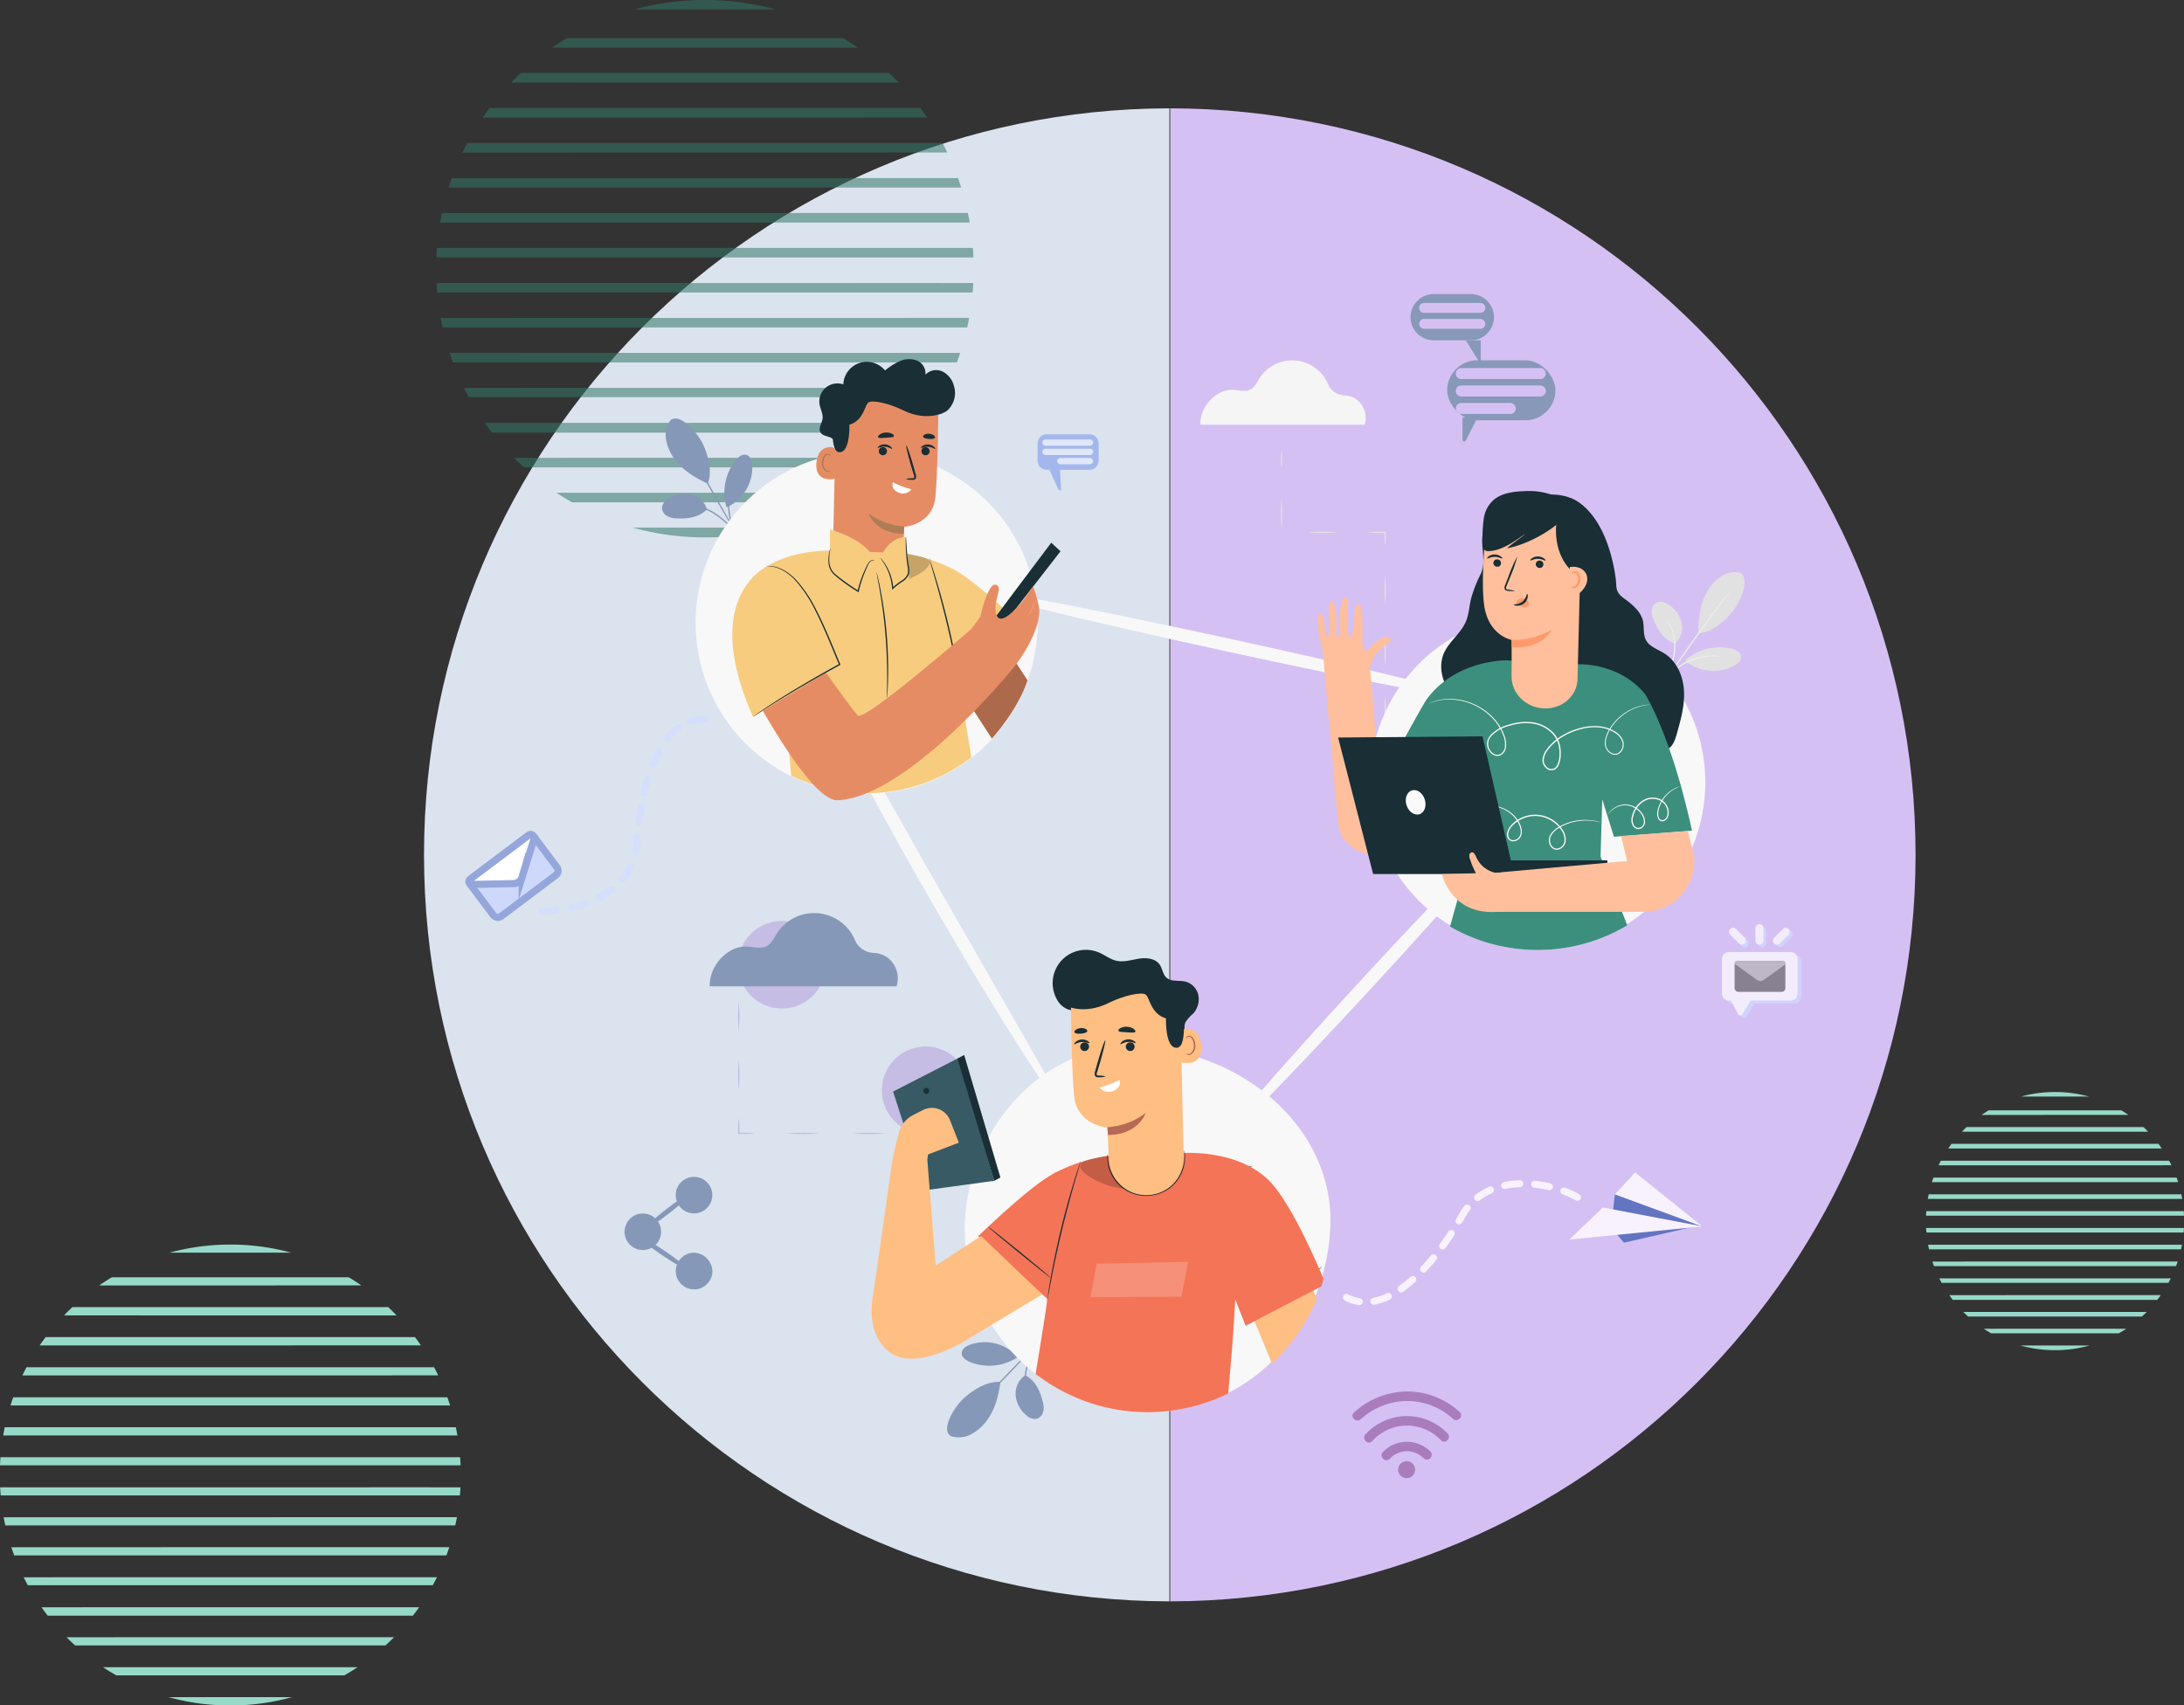 <svg xmlns="http://www.w3.org/2000/svg" width="612.583" height="478.422" viewBox="0 0 612.583 478.422">
  <rect x="0" y="0" width="612.583" height="478.422" fill="#333333" stroke="none"/>
  <g id="Group_2672" data-name="Group 2672" transform="translate(-1361.59 -1816.855)">
    <path id="Path_1467" data-name="Path 1467" d="M2209.789,2085.444c0,115.543-93.565,209.229-209.064,209.422V1876.023C2116.224,1876.215,2209.789,1969.9,2209.789,2085.444Z" transform="translate(-310.91 -28.782)" fill="#d5c0f4"/>
    <path id="Path_1468" data-name="Path 1468" d="M1593.175,2085.444c0,115.543,93.565,209.229,209.065,209.422V1876.023C1686.74,1876.215,1593.175,1969.9,1593.175,2085.444Z" transform="translate(-112.655 -28.782)" fill="#dbe3ee"/>
    <path id="Path_1469" data-name="Path 1469" d="M1490.65,2556.37H1361.722q-.086,1.132-.133,2.275h129.192Q1490.736,2557.5,1490.65,2556.37Zm-28.8,8.439h-35.224q-32.5,0-65,.01.059,1.138.159,2.265H1490.59q.1-1.127.159-2.266Q1476.3,2564.794,1461.847,2564.809Zm27.6-16.854H1362.926q-.242,1.144-.442,2.3h127.4Q1489.69,2549.1,1489.447,2547.955ZM1363.084,2575.5h126.2q.256-1.141.469-2.3-63.569,0-127.137.019Q1362.83,2574.366,1363.084,2575.5Zm1.689,6.13q.381,1.151.8,2.28H1486.8q.425-1.138.806-2.295h-60.93Q1395.723,2581.615,1364.773,2581.629Zm122.3-42.065H1365.3q-.407,1.127-.767,2.275,61.653,0,123.307,0Q1487.478,2540.695,1487.072,2539.564Zm-117.679,52.717h113.587q.608-1.112,1.171-2.252-57.961,0-115.922.018Q1368.79,2591.177,1369.393,2592.281Zm113.955-61.156H1369.024q-.6,1.137-1.159,2.3,58.318,0,116.634-.019Q1483.946,2532.252,1483.348,2531.125Zm-108.383,69.691h102.442q.9-1.164,1.745-2.371-52.962,0-105.92.015Q1374.071,2599.657,1374.965,2600.816Zm104.675-75.833q-.8-1.176-1.651-2.314H1374.383q-.862,1.152-1.669,2.34Q1426.177,2525.009,1479.64,2524.983Zm-6.816-8.4q-1.147-1.2-2.356-2.331H1381.9q-1.2,1.125-2.338,2.314Q1426.195,2516.615,1472.824,2516.586Zm-90.168,92.578h87.06q1.23-1.121,2.4-2.3-45.922,0-91.849.013Q1381.43,2608.049,1382.656,2609.164Zm80.28-101q-1.719-1.191-3.519-2.27h-66.461q-1.814,1.087-3.55,2.291Q1426.171,2508.181,1462.936,2508.161Zm-68.72,109.407h63.94q1.9-1.081,3.712-2.287-35.688-.013-71.376-.007Q1392.311,2616.485,1394.216,2617.568Zm31.97-120.861a64.712,64.712,0,0,0-17.047,2.272q17.051,0,34.1,0A64.668,64.668,0,0,0,1426.186,2496.707Zm-1.585,129.287h3.17a64.553,64.553,0,0,0,15.727-2.326q-17.318-.005-34.634,0A64.531,64.531,0,0,0,1424.6,2625.994Z" transform="translate(0 -330.717)" fill="#96d9c9"/>
    <path id="Path_1470" data-name="Path 1470" d="M1750.41,1886.416H1600.094q-.1,1.32-.154,2.653h150.625Q1750.51,1887.736,1750.41,1886.416Zm-33.581,9.84h-41.068q-37.891,0-75.783.012.07,1.328.185,2.641h150.177q.115-1.314.185-2.642Q1733.677,1896.237,1716.83,1896.255Zm32.178-19.65H1601.5q-.283,1.332-.515,2.68h148.54Q1749.291,1877.938,1749.008,1876.606Zm-147.326,32.112h147.14q.3-1.33.546-2.679-74.115,0-148.229.022Q1601.386,1907.4,1601.682,1908.718Zm1.97,7.148c.3.895.605,1.781.934,2.659h141.333q.5-1.327.939-2.677H1675.82Q1639.737,1915.849,1603.652,1915.866Zm142.587-49.044H1604.266q-.474,1.314-.9,2.652,71.882,0,143.765.005Q1746.712,1868.139,1746.239,1866.823Zm-137.2,61.461h132.431q.708-1.3,1.365-2.625-67.577,0-135.153.021Q1608.334,1927,1609.037,1928.284Zm132.861-71.3h-133.29q-.7,1.324-1.353,2.681,67.993,0,135.984-.022Q1742.595,1858.3,1741.9,1856.983Zm-126.363,81.252H1734.97q1.05-1.358,2.034-2.764-61.747,0-123.491.017Q1614.491,1936.884,1615.534,1938.235Zm122.04-88.414q-.931-1.37-1.925-2.7H1614.855q-1,1.342-1.945,2.728Q1675.242,1849.853,1737.574,1849.821Zm-7.947-9.79q-1.337-1.394-2.746-2.717H1623.623q-1.4,1.311-2.726,2.7Q1675.262,1840.065,1729.628,1840.032ZM1624.5,1947.969H1726q1.435-1.307,2.8-2.687-53.54,0-107.086.015Q1623.073,1946.668,1624.5,1947.969Zm93.6-117.759q-2.005-1.389-4.1-2.647h-77.487q-2.115,1.268-4.139,2.671Q1675.235,1830.233,1718.1,1830.209Zm-80.121,127.558h74.547q2.213-1.261,4.328-2.667-41.608-.015-83.217-.008Q1635.757,1956.5,1637.979,1957.767Zm37.273-140.912a75.445,75.445,0,0,0-19.875,2.649q19.879.005,39.759,0A75.355,75.355,0,0,0,1675.252,1816.855Zm-1.848,150.736h3.7a75.233,75.233,0,0,0,18.336-2.713q-20.191,0-40.38,0A75.276,75.276,0,0,0,1673.4,1967.591Z" transform="translate(-115.946 0)" fill="rgba(51,119,103,0.55)"/>
    <path id="Path_1471" data-name="Path 1471" d="M2485.831,2446.795h-72.206q-.048.634-.074,1.274H2485.9Q2485.879,2447.429,2485.831,2446.795Zm-16.131,4.726h-19.727q-18.2,0-36.4.006c.022.426.052.848.089,1.269H2485.8c.037-.421.066-.844.089-1.269Q2477.792,2451.514,2469.7,2451.521Zm15.457-9.438H2414.3q-.135.64-.248,1.287H2485.4Q2485.293,2442.722,2485.157,2442.083Zm-70.769,15.426h70.68q.144-.639.263-1.287-35.6,0-71.2.011C2414.206,2456.659,2414.294,2457.086,2414.388,2457.508Zm.946,3.433c.143.43.291.855.449,1.278h67.891q.238-.638.451-1.286H2450Q2432.667,2460.934,2415.334,2460.942Zm68.492-23.559h-68.2q-.228.631-.43,1.274,34.527,0,69.058,0Q2484.054,2438.016,2483.826,2437.383Zm-65.906,29.524h63.615q.338-.623.655-1.26-32.46,0-64.921.01Q2417.583,2466.289,2417.92,2466.907Zm63.821-34.25h-64.027c-.224.424-.442.853-.649,1.288q32.661,0,65.32-.011Q2482.076,2433.288,2481.741,2432.657Zm-60.7,39.03h57.372q.5-.653.978-1.328-29.661,0-59.32.008Q2420.541,2471.039,2421.042,2471.687Zm58.623-42.47q-.448-.658-.925-1.3h-58.024q-.481.645-.935,1.311Q2449.723,2429.232,2479.665,2429.217Zm-3.818-4.7c-.428-.446-.867-.882-1.319-1.305h-49.6q-.672.63-1.31,1.3Q2449.732,2424.53,2475.847,2424.514Zm-50.5,51.848h48.758q.688-.627,1.344-1.291-25.719,0-51.439.008Q2424.663,2475.737,2425.349,2476.362Zm44.96-56.567q-.963-.667-1.971-1.271h-37.221q-1.017.61-1.989,1.283Q2449.719,2419.807,2470.31,2419.8Zm-38.486,61.273h35.809q1.063-.6,2.079-1.281-19.986-.008-39.974,0Q2430.756,2480.463,2431.824,2481.069Zm17.9-67.688a36.246,36.246,0,0,0-9.547,1.272q9.549,0,19.1,0A36.211,36.211,0,0,0,2449.728,2413.381Zm-.887,72.407h1.775a36.132,36.132,0,0,0,8.808-1.3q-9.7,0-19.4,0A36.119,36.119,0,0,0,2448.84,2485.788Z" transform="translate(-511.731 -290.182)" fill="#96d9c9"/>
    <g id="Group_2526" data-name="Group 2526" transform="translate(1824.885 1977.357)">
      <path id="Path_1472" data-name="Path 1472" d="M2300.886,2129.529a7.29,7.29,0,0,0-5.565,1.254,12.868,12.868,0,0,0-3.8,4.4c-1.857,3.3-2.348,7.623-2.245,11.4,4.184-.384,7.6-3.864,9.218-5.737,2.562-2.962,5.394-9.87,2.392-11.323" transform="translate(-2276.155 -2129.391)" fill="#e1e1e1"/>
      <path id="Path_1473" data-name="Path 1473" d="M2270.243,2157.306a6.216,6.216,0,0,0,1.833-5.965,8.253,8.253,0,0,0-3.819-5.107,3.478,3.478,0,0,0-2.869-.594,2.66,2.66,0,0,0-1.612,2.159,5.391,5.391,0,0,0,.466,2.76c1.214,3,2.941,5.684,6,6.746" transform="translate(-2263.739 -2137.236)" fill="#e1e1e1"/>
      <g id="Group_2523" data-name="Group 2523" transform="translate(3.234 13.161)">
        <path id="Path_1474" data-name="Path 1474" d="M2270.042,2174.061a3.3,3.3,0,0,1,.244-.755q.317-.823.772-2.012a30.574,30.574,0,0,0,1.884-6.8,13.976,13.976,0,0,0-.753-6.916,16.429,16.429,0,0,0-1.4-2.56,2.693,2.693,0,0,1,.541.585,8.851,8.851,0,0,1,1.1,1.874,13.4,13.4,0,0,1,.878,7.063,26.9,26.9,0,0,1-2.007,6.849c-.355.841-.662,1.512-.881,1.971A3.275,3.275,0,0,1,2270.042,2174.061Z" transform="translate(-2270.038 -2155.018)" fill="#ececec"/>
      </g>
      <g id="Group_2524" data-name="Group 2524" transform="translate(2.721 5.208)">
        <path id="Path_1475" data-name="Path 1475" d="M2288.427,2139.532a1.244,1.244,0,0,1-.177.29l-.568.788-2.123,2.867c-1.8,2.418-4.267,5.766-6.943,9.5s-5.052,7.154-6.763,9.634c-.833,1.2-1.519,2.192-2.032,2.933-.224.314-.41.575-.564.79-.132.179-.207.269-.218.262a1.232,1.232,0,0,1,.156-.3l.507-.829c.446-.716,1.106-1.74,1.936-3,1.657-2.518,4-5.961,6.679-9.7s5.185-7.066,7.036-9.445c.925-1.19,1.683-2.146,2.217-2.8l.621-.746C2288.335,2139.609,2288.416,2139.524,2288.427,2139.532Z" transform="translate(-2269.038 -2139.532)" fill="#ececec"/>
      </g>
      <path id="Path_1476" data-name="Path 1476" d="M2282.2,2173.949a14.538,14.538,0,0,1,12.912-3.119c1.137.286,2.412.914,2.578,2.074s-.887,2.127-1.915,2.7a12.419,12.419,0,0,1-13.714-1.366" transform="translate(-2272.65 -2149.348)" fill="#e1e1e1"/>
      <g id="Group_2525" data-name="Group 2525" transform="translate(3.199 23.387)">
        <path id="Path_1477" data-name="Path 1477" d="M2286.539,2175.287c-.01.075-1.076-.134-2.8-.094a16.929,16.929,0,0,0-3,.353,17.175,17.175,0,0,0-6.709,3.014,16.956,16.956,0,0,0-2.259,2.012c-1.178,1.265-1.729,2.2-1.792,2.158a3.011,3.011,0,0,1,.362-.668,6.127,6.127,0,0,1,.5-.74,10.558,10.558,0,0,1,.738-.924,15.42,15.42,0,0,1,2.249-2.109,16.406,16.406,0,0,1,6.845-3.074,15.352,15.352,0,0,1,3.07-.28,10.471,10.471,0,0,1,1.182.061,6.335,6.335,0,0,1,.884.117A3.065,3.065,0,0,1,2286.539,2175.287Z" transform="translate(-2269.969 -2174.931)" fill="#ececec"/>
      </g>
    </g>
    <g id="Group_2530" data-name="Group 2530" transform="translate(1547.267 1934.267)">
      <path id="Path_1478" data-name="Path 1478" d="M1726.552,2045.945a7.285,7.285,0,0,0-1.245,5.567,12.865,12.865,0,0,0,2.354,5.317c2.186,3.088,5.887,5.383,9.351,6.905,1.441-3.946-.245-8.52-1.246-10.786-1.582-3.582-6.616-9.1-9.214-7" transform="translate(-1724.148 -2045.485)" fill="#8698b8"/>
      <path id="Path_1479" data-name="Path 1479" d="M1735.781,2090.908a6.215,6.215,0,0,0-4.608-4.207,8.249,8.249,0,0,0-6.25,1.27,3.475,3.475,0,0,0-1.762,2.339,2.658,2.658,0,0,0,1.263,2.38,5.391,5.391,0,0,0,2.694.759c3.233.185,6.4-.229,8.664-2.541" transform="translate(-1723.15 -2065.45)" fill="#8698b8"/>
      <g id="Group_2527" data-name="Group 2527" transform="translate(5.308 24.348)">
        <path id="Path_1480" data-name="Path 1480" d="M1750.381,2102.147a3.381,3.381,0,0,1-.578-.545l-1.489-1.558a30.613,30.613,0,0,0-5.341-4.61,13.988,13.988,0,0,0-6.574-2.275,16.513,16.513,0,0,0-2.914.175,2.714,2.714,0,0,1,.76-.238,8.858,8.858,0,0,1,2.166-.2,13.41,13.41,0,0,1,6.76,2.226,26.917,26.917,0,0,1,5.334,4.742c.608.68,1.083,1.245,1.406,1.64A3.251,3.251,0,0,1,1750.381,2102.147Z" transform="translate(-1733.485 -2092.897)" fill="#8698b8"/>
      </g>
      <g id="Group_2528" data-name="Group 2528" transform="translate(5.866 4.998)">
        <path id="Path_1481" data-name="Path 1481" d="M1734.573,2055.217a1.2,1.2,0,0,1,.186.285l.47.849,1.685,3.146c1.418,2.658,3.388,6.322,5.621,10.338s4.307,7.625,5.817,10.232l1.783,3.09c.188.337.344.617.473.848a1.19,1.19,0,0,1,.143.309,1.208,1.208,0,0,1-.206-.271c-.145-.221-.321-.489-.532-.812-.457-.709-1.1-1.745-1.884-3.032-1.568-2.574-3.679-6.165-5.915-10.186s-4.171-7.707-5.531-10.4c-.68-1.345-1.22-2.439-1.581-3.2l-.409-.881A1.184,1.184,0,0,1,1734.573,2055.217Z" transform="translate(-1734.571 -2055.217)" fill="#8698b8"/>
      </g>
      <path id="Path_1482" data-name="Path 1482" d="M1757.754,2079.714a14.539,14.539,0,0,1,2.7-13.006c.745-.906,1.858-1.79,2.978-1.444s1.543,1.712,1.618,2.884a12.421,12.421,0,0,1-7.1,11.815" transform="translate(-1739.724 -2055.069)" fill="#8698b8"/>
      <g id="Group_2529" data-name="Group 2529" transform="translate(18.536 15.035)">
        <path id="Path_1483" data-name="Path 1483" d="M1762.331,2074.763c.063.042-.581.915-1.284,2.495a16.983,16.983,0,0,0-.965,2.866,17.2,17.2,0,0,0-.143,7.354,16.926,16.926,0,0,0,.853,2.9c.64,1.605,1.249,2.5,1.185,2.543a3.037,3.037,0,0,1-.45-.613,6.273,6.273,0,0,1-.454-.768,10.342,10.342,0,0,1-.52-1.063,15.362,15.362,0,0,1-.945-2.934,16.4,16.4,0,0,1,.146-7.5,15.384,15.384,0,0,1,1.058-2.895,10.376,10.376,0,0,1,.561-1.042,6.281,6.281,0,0,1,.484-.75A3.027,3.027,0,0,1,1762.331,2074.763Z" transform="translate(-1759.244 -2074.762)" fill="#8698b8"/>
      </g>
    </g>
    <g id="Group_2534" data-name="Group 2534" transform="translate(1627.242 2191.139)">
      <path id="Path_1484" data-name="Path 1484" d="M1879.83,2586.887a7.281,7.281,0,0,0,5.689-.419,12.86,12.86,0,0,0,4.407-3.792c2.323-2.986,3.448-7.193,3.9-10.949-4.195-.236-8.085,2.7-9.964,4.314-2.971,2.551-6.791,8.966-4.035,10.846" transform="translate(-1878.88 -2558.343)" fill="#8698b8"/>
      <path id="Path_1485" data-name="Path 1485" d="M1918.993,2568.108a6.217,6.217,0,0,0-2.693,5.63,8.251,8.251,0,0,0,3.024,5.615,3.476,3.476,0,0,0,2.75,1.01,2.66,2.66,0,0,0,1.913-1.9,5.393,5.393,0,0,0-.053-2.8c-.759-3.148-2.071-6.056-4.94-7.559" transform="translate(-1897.076 -2556.589)" fill="#8698b8"/>
      <g id="Group_2531" data-name="Group 2531" transform="translate(21.732)">
        <path id="Path_1486" data-name="Path 1486" d="M1926.4,2545.677a3.37,3.37,0,0,1-.354.71l-1.061,1.876a30.6,30.6,0,0,0-2.867,6.447,13.98,13.98,0,0,0-.274,6.952,16.457,16.457,0,0,0,1.011,2.738,2.73,2.73,0,0,1-.448-.658,8.891,8.891,0,0,1-.814-2.016,13.412,13.412,0,0,1,.173-7.116,26.929,26.929,0,0,1,3-6.478c.475-.778.878-1.4,1.163-1.82A3.27,3.27,0,0,1,1926.4,2545.677Z" transform="translate(-1921.197 -2545.677)" fill="#8698b8"/>
      </g>
      <g id="Group_2532" data-name="Group 2532" transform="translate(4.29 0.008)">
        <path id="Path_1487" data-name="Path 1487" d="M1887.233,2569.6c-.009-.01.067-.1.219-.261l.677-.7,2.523-2.522c2.133-2.126,5.071-5.073,8.269-8.373s6.052-6.331,8.11-8.529l2.442-2.6.674-.7c.157-.157.244-.236.254-.227a1.213,1.213,0,0,1-.2.275l-.623.745c-.546.642-1.351,1.558-2.356,2.68-2.01,2.246-4.836,5.306-8.038,8.61s-6.17,6.223-8.351,8.3c-1.09,1.041-1.981,1.874-2.605,2.44l-.725.646A1.216,1.216,0,0,1,1887.233,2569.6Z" transform="translate(-1887.233 -2545.693)" fill="#8698b8"/>
      </g>
      <path id="Path_1488" data-name="Path 1488" d="M1902.341,2554.377a14.54,14.54,0,0,1-13.231,1.181c-1.083-.451-2.25-1.26-2.243-2.433s1.192-1.972,2.292-2.384a12.42,12.42,0,0,1,13.363,3.374" transform="translate(-1882.765 -2547.788)" fill="#8698b8"/>
      <g id="Group_2533" data-name="Group 2533" transform="translate(9.338 1.011)">
        <path id="Path_1489" data-name="Path 1489" d="M1897.063,2552.564c.022-.071,1.045.292,2.76.506a16.975,16.975,0,0,0,3.023.1,17.219,17.219,0,0,0,7.08-1.991,16.977,16.977,0,0,0,2.532-1.658c1.352-1.078,2.034-1.92,2.09-1.871a2.935,2.935,0,0,1-.456.609,6.223,6.223,0,0,1-.6.657,10.34,10.34,0,0,1-.867.806,15.436,15.436,0,0,1-2.535,1.753,16.371,16.371,0,0,1-7.224,2.032,15.408,15.408,0,0,1-3.077-.175,10.584,10.584,0,0,1-1.16-.235,6.215,6.215,0,0,1-.857-.247A2.972,2.972,0,0,1,1897.063,2552.564Z" transform="translate(-1897.062 -2547.644)" fill="#8698b8"/>
      </g>
    </g>
    <g id="Group_2537" data-name="Group 2537" transform="translate(1534.774 2146.995)">
      <circle id="Ellipse_26" data-name="Ellipse 26" cx="5.128" cy="5.128" r="5.128" transform="matrix(0.562, -0.827, 0.827, 0.562, 0, 16.766)" fill="#8698b8"/>
      <path id="Path_1490" data-name="Path 1490" d="M1740.908,2464.839a5.128,5.128,0,1,1-5.135-5.12A5.128,5.128,0,0,1,1740.908,2464.839Z" transform="translate(-1714.305 -2459.719)" fill="#8698b8"/>
      <path id="Path_1491" data-name="Path 1491" d="M1740.966,2506.734a5.146,5.146,0,1,1-5.135-5.572A5.367,5.367,0,0,1,1740.966,2506.734Z" transform="translate(-1714.334 -2479.879)" fill="#8698b8"/>
      <g id="Group_2535" data-name="Group 2535" transform="translate(5.539 16.351)">
        <path id="Path_1492" data-name="Path 1492" d="M1724.059,2501.411c-.219.323-3.63-1.614-7.617-4.325s-7.043-5.171-6.824-5.494,3.629,1.615,7.618,4.326S1724.278,2501.089,1724.059,2501.411Z" transform="translate(-1709.606 -2491.557)" fill="#8698b8"/>
      </g>
      <g id="Group_2536" data-name="Group 2536" transform="translate(7.759 4.737)">
        <path id="Path_1493" data-name="Path 1493" d="M1726.571,2468.974c.239.309-2.394,2.748-5.881,5.449s-6.508,4.643-6.746,4.334,2.394-2.748,5.882-5.45S1726.332,2468.666,1726.571,2468.974Z" transform="translate(-1713.929 -2468.942)" fill="#8698b8"/>
      </g>
    </g>
    <g id="Group_2547" data-name="Group 2547" transform="translate(1720.862 1943.076)">
      <g id="Group_2538" data-name="Group 2538" transform="translate(29.063 102.825)">
        <path id="Path_1494" data-name="Path 1494" d="M2117.957,2262.864a48.925,48.925,0,0,1,0,8.452,48.667,48.667,0,0,1,0-8.452Z" transform="translate(-2117.773 -2262.864)" fill="#e1e1e1"/>
      </g>
      <g id="Group_2539" data-name="Group 2539" transform="translate(29.063 85.922)">
        <path id="Path_1495" data-name="Path 1495" d="M2117.957,2229.95a48.917,48.917,0,0,1,0,8.451,48.658,48.658,0,0,1,0-8.451Z" transform="translate(-2117.773 -2229.95)" fill="#e1e1e1"/>
      </g>
      <g id="Group_2540" data-name="Group 2540" transform="translate(29.063 69.019)">
        <path id="Path_1496" data-name="Path 1496" d="M2117.957,2197.035a48.911,48.911,0,0,1,0,8.451,48.652,48.652,0,0,1,0-8.451Z" transform="translate(-2117.773 -2197.035)" fill="#e1e1e1"/>
      </g>
      <g id="Group_2541" data-name="Group 2541" transform="translate(29.063 52.116)">
        <path id="Path_1497" data-name="Path 1497" d="M2117.957,2164.12a48.92,48.92,0,0,1,0,8.452,48.661,48.661,0,0,1,0-8.452Z" transform="translate(-2117.773 -2164.12)" fill="#e1e1e1"/>
      </g>
      <g id="Group_2542" data-name="Group 2542" transform="translate(29.063 35.212)">
        <path id="Path_1498" data-name="Path 1498" d="M2117.957,2131.205a48.92,48.92,0,0,1,0,8.452,48.661,48.661,0,0,1,0-8.452Z" transform="translate(-2117.773 -2131.205)" fill="#e1e1e1"/>
      </g>
      <g id="Group_2543" data-name="Group 2543" transform="translate(24.436 22.936)">
        <path id="Path_1499" data-name="Path 1499" d="M2108.763,2107.484a24.379,24.379,0,0,1,4.226-.184l.584,0h.183v.182a20.066,20.066,0,0,1-.181,3.641,19.916,19.916,0,0,1-.182-3.641l.181.181-.584,0A24.56,24.56,0,0,1,2108.763,2107.484Z" transform="translate(-2108.763 -2107.3)" fill="#e1e1e1"/>
      </g>
      <g id="Group_2544" data-name="Group 2544" transform="translate(7.533 22.936)">
        <path id="Path_1500" data-name="Path 1500" d="M2075.849,2107.484a48.591,48.591,0,0,1,8.451,0,48.849,48.849,0,0,1-8.451,0Z" transform="translate(-2075.849 -2107.3)" fill="#e1e1e1"/>
      </g>
      <g id="Group_2545" data-name="Group 2545" transform="translate(0 13.565)">
        <path id="Path_1501" data-name="Path 1501" d="M2061.364,2089.053a48.532,48.532,0,0,1,0,8.452,48.92,48.92,0,0,1,0-8.452Z" transform="translate(-2061.181 -2089.053)" fill="#e1e1e1"/>
      </g>
      <g id="Group_2546" data-name="Group 2546" transform="translate(0 0)">
        <path id="Path_1502" data-name="Path 1502" d="M2061.364,2062.638a17.826,17.826,0,0,1,0,5.114,17.967,17.967,0,0,1,0-5.114Z" transform="translate(-2061.181 -2062.638)" fill="#e1e1e1"/>
      </g>
    </g>
    <g id="Group_2556" data-name="Group 2556" transform="translate(1568.62 2085.384)" opacity="0.6">
      <g id="Group_2555" data-name="Group 2555">
        <g id="Group_2548" data-name="Group 2548" transform="translate(50.483 49.232)">
          <path id="Path_1503" data-name="Path 1503" d="M1863.032,2435.8a12.274,12.274,0,1,1,2.112.183A6.237,6.237,0,0,1,1863.032,2435.8Z" transform="translate(-1863.032 -2435.613)" fill="#b5a4dd"/>
        </g>
        <g id="Group_2549" data-name="Group 2549" transform="translate(32.052 49.232)">
          <path id="Path_1504" data-name="Path 1504" d="M1827.142,2435.8a58.044,58.044,0,0,1,9.214,0,58.044,58.044,0,0,1-9.214,0Z" transform="translate(-1827.142 -2435.613)" fill="#b5a4dd"/>
        </g>
        <g id="Group_2550" data-name="Group 2550" transform="translate(13.621 49.232)">
          <path id="Path_1505" data-name="Path 1505" d="M1791.252,2435.8a58.059,58.059,0,0,1,9.215,0,58.059,58.059,0,0,1-9.215,0Z" transform="translate(-1791.252 -2435.613)" fill="#b5a4dd"/>
        </g>
        <g id="Group_2551" data-name="Group 2551" transform="translate(0 45.189)">
          <path id="Path_1506" data-name="Path 1506" d="M1764.915,2427.741a24.464,24.464,0,0,1,.184,4.225c.039.041-.347-.346-.183-.182h.431l.419,0,.793.011,1.343.039a4.2,4.2,0,0,1,1.238.13,4.244,4.244,0,0,1-1.238.13l-1.343.039-.793.011-.419,0-.215,0h-.216c.163.164-.224-.224-.184-.185A24.451,24.451,0,0,1,1764.915,2427.741Z" transform="translate(-1764.728 -2427.741)" fill="#b5a4dd"/>
        </g>
        <g id="Group_2552" data-name="Group 2552" transform="translate(0.003 28.804)">
          <path id="Path_1507" data-name="Path 1507" d="M1764.917,2395.835a45.735,45.735,0,0,1,0,8.193,45.917,45.917,0,0,1,0-8.193Z" transform="translate(-1764.734 -2395.835)" fill="#b5a4dd"/>
        </g>
        <g id="Group_2553" data-name="Group 2553" transform="translate(0.003 12.419)">
          <path id="Path_1508" data-name="Path 1508" d="M1764.917,2363.929a45.721,45.721,0,0,1,0,8.192,45.9,45.9,0,0,1,0-8.192Z" transform="translate(-1764.734 -2363.929)" fill="#b5a4dd"/>
        </g>
        <g id="Group_2554" data-name="Group 2554" transform="translate(0.003)">
          <path id="Path_1509" data-name="Path 1509" d="M1764.917,2339.747a12.284,12.284,0,1,1-.183,2.114A6.237,6.237,0,0,1,1764.917,2339.747Z" transform="translate(-1764.734 -2339.747)" fill="#b5a4dd"/>
        </g>
      </g>
    </g>
    <path id="Path_1510" data-name="Path 1510" d="M1801.649,2336.212a7.316,7.316,0,0,0-2.357-7.907,7.144,7.144,0,0,0-4.09-1.463,5.9,5.9,0,0,1-5.2-3.536,12.419,12.419,0,0,0-21.978-1.829c-.788,1.245-1.426,2.7-2.71,3.42-1.638.917-3.658.3-5.531.178-5.555-.35-10.816,5.578-10.527,11.137Z" transform="translate(-188.579 -242.67)" fill="#8698b8"/>
    <path id="Path_1511" data-name="Path 1511" d="M2063.276,2031.81a6.429,6.429,0,0,0-2.071-6.948,6.282,6.282,0,0,0-3.594-1.285,5.187,5.187,0,0,1-4.565-3.107,10.913,10.913,0,0,0-19.312-1.606c-.691,1.093-1.252,2.372-2.381,3-1.438.805-3.213.261-4.859.156-4.881-.308-9.5,4.9-9.25,9.786Z" transform="translate(-318.94 -95.803)" fill="#f5f5f5"/>
    <g id="Group_2561" data-name="Group 2561" transform="translate(1536.827 1923.709)">
      <g id="Group_2557" data-name="Group 2557" transform="translate(189.509 46.073)">
        <circle id="Ellipse_27" data-name="Ellipse 27" cx="47.045" cy="47.045" r="47.045" transform="translate(0 66.532) rotate(-45)" fill="#f8f8f8"/>
      </g>
      <path id="Path_1512" data-name="Path 1512" d="M1991.065,2438.789c-1.117,28.3-21.954,51.709-50.266,52.26a51.273,51.273,0,0,1-52.26-50.267c-.55-28.312,22.032-54.431,50.267-52.26C1968.919,2390.838,1992.085,2412.973,1991.065,2438.789Z" transform="translate(-1793.158 -2201.737)" fill="#f8f8f8"/>
      <circle id="Ellipse_28" data-name="Ellipse 28" cx="47.971" cy="47.971" r="47.971" transform="translate(0 67.841) rotate(-45)" fill="#f8f8f8"/>
      <g id="Group_2558" data-name="Group 2558" transform="translate(166.049 123.677)">
        <path id="Path_1513" data-name="Path 1513" d="M2110.075,2265.773c.745.687-17.434,21.608-40.6,46.724s-42.553,44.928-43.3,44.242,17.43-21.6,40.6-46.728S2109.331,2265.086,2110.075,2265.773Z" transform="translate(-2026.158 -2265.756)" fill="#f8f8f8"/>
      </g>
      <g id="Group_2559" data-name="Group 2559" transform="translate(98.016 58.512)">
        <path id="Path_1514" data-name="Path 1514" d="M2035.991,2169.931c-.216.99-32.25-5.139-71.541-13.689s-70.983-16.285-70.768-17.274,32.243,5.139,71.548,13.691S2036.206,2168.942,2035.991,2169.931Z" transform="translate(-1893.681 -2138.863)" fill="#f8f8f8"/>
      </g>
      <g id="Group_2560" data-name="Group 2560" transform="translate(46.814 70.717)">
        <path id="Path_1515" data-name="Path 1515" d="M1870.709,2297.375c-.421.26-5.4-6.865-12.949-18.71s-17.615-28.431-28.219-47.051-19.723-35.758-26.053-48.294-9.915-20.456-9.475-20.686c.459-.239,4.853,7.254,11.762,19.461l26.954,47.7,27.25,47.525C1866.949,2289.5,1871.149,2297.1,1870.709,2297.375Z" transform="translate(-1793.978 -2162.629)" fill="#f8f8f8"/>
      </g>
    </g>
    <g id="Group_2591" data-name="Group 2591" transform="translate(1731.224 1954.623)">
      <g id="Group_2590" data-name="Group 2590">
        <path id="Path_1516" data-name="Path 1516" d="M2229.284,2117.911c.246,4.019.522,5.239,2.012,8.444.884,1.9,2.128,3.663,2.619,5.7.466,1.937.215,3.981.572,5.941.584,3.2,2.7,5.86,4.3,8.694s2.668,6.421,1.085,9.263l-16.295-1.925-1.149-20.229Z" transform="translate(-2149.982 -2101.073)" fill="#1a2e35"/>
        <path id="Path_1517" data-name="Path 1517" d="M2161.048,2104.554c-2.11,4.475.824,8.95-1.286,13.425a34.9,34.9,0,0,0-2.657,6.842c-.5,2.151-.6,4.418-1.48,6.446-1.4,3.231-4.571,5.416-6.041,8.615-2.178,4.74.136,10.678,4.3,13.821s9.688,3.927,14.89,3.563a20.33,20.33,0,0,0,9.067-2.472,10.436,10.436,0,0,0,5.234-7.505" transform="translate(-2114.141 -2094.576)" fill="#1a2e35"/>
        <path id="Path_1518" data-name="Path 1518" d="M2196.86,2089.043c10.487,4.649,12.57,21.871,12.623,24.189.063,2.766,1.535,3.339,3.373,4.784s3.619,3.2,4.127,5.443c.4,1.767-.019,3.72.826,5.332,1.01,1.924,3.4,2.639,5.256,3.827,3.506,2.245,5.236,6.469,5.431,10.547s-.927,8.092-2.038,12.028c-.441,1.561-.989,3.266-2.4,4.117a6.892,6.892,0,0,1-3.738.62l-19.913-.445c-5.079-.113-10.293-.252-14.988-2.14a18.777,18.777,0,0,1-9.2-7.727,15.217,15.217,0,0,1-1.658-11.626c.828-2.987,2.641-5.686,3.165-8.738.65-3.779-2.52-5.4-3.668-9.061s-2.1-12.457-.524-15.97" transform="translate(-2125.79 -2087.03)" fill="#1a2e35"/>
        <path id="Path_1519" data-name="Path 1519" d="M2182.3,2227.075l-3.275-10.5-.478,16.025s4.248,10.949,7.483,19.316a49.112,49.112,0,0,1-49.7.347l5.044-18.121-2.4-20.5-6.653,9.515-14.193-13.72s10.389-19.2,11.678-20.948c8.214-11.167,22.4-10.9,22.4-10.9l20.077,1.112s11.29-.631,18.706,8.3c0,0,7.248,11.063,13.2,38.365Z" transform="translate(-2099.246 -2130.109)" fill="#3c8f7c"/>
        <g id="Group_2562" data-name="Group 2562" transform="translate(31.055 58.304)">
          <path id="Path_1520" data-name="Path 1520" d="M2203.871,2200.259a2.12,2.12,0,0,1-.292.045c-.191.032-.482.041-.854.117a13.955,13.955,0,0,0-3.184.917,14.593,14.593,0,0,0-4.377,2.873,13.97,13.97,0,0,0-2.092,2.53,9.786,9.786,0,0,0-1.456,3.356,4.217,4.217,0,0,0,.063,1.931,3.064,3.064,0,0,0,1.156,1.6,2.072,2.072,0,0,0,1.948.307,2.39,2.39,0,0,0,1.352-1.573,2.959,2.959,0,0,0-.155-2.189,4.752,4.752,0,0,0-1.525-1.773,9.712,9.712,0,0,0-4.651-1.73,14.287,14.287,0,0,0-5.266.468,19.36,19.36,0,0,0-5.13,2.141,14.492,14.492,0,0,0-4.245,3.865,5.132,5.132,0,0,0-1.014,2.67,2.422,2.422,0,0,0,.357,1.349,3.317,3.317,0,0,0,1.026,1l-.033-.017a1.961,1.961,0,0,0,1.435.06,2.11,2.11,0,0,0,1.023-1.073,7.561,7.561,0,0,0,.594-3.211,9.192,9.192,0,0,0-.526-3.211,7.209,7.209,0,0,0-1.784-2.642,9.609,9.609,0,0,0-5.66-2.55,15.274,15.274,0,0,0-6.065.683,10.386,10.386,0,0,0-5.041,2.823,3.243,3.243,0,0,0,.327,4.8,2.236,2.236,0,0,0,1.152.5,1.872,1.872,0,0,0,1.186-.285,2.71,2.71,0,0,0,1.122-2.125,6.408,6.408,0,0,0-.271-2.452c-.128-.389-.3-.764-.44-1.141-.078-.186-.141-.378-.229-.557l-.285-.525a14.157,14.157,0,0,0-2.727-3.633,16.956,16.956,0,0,0-6.687-4,16.227,16.227,0,0,0-5.863-.777,15.2,15.2,0,0,0-3.689.683l-.924.332c-.208.073-.32.1-.32.1s.1-.052.305-.136l.915-.367a14.479,14.479,0,0,1,3.7-.756,16.185,16.185,0,0,1,5.934.725,17.076,17.076,0,0,1,6.806,4.013,14.361,14.361,0,0,1,2.8,3.685l.292.536c.092.182.157.378.238.567.149.386.32.765.455,1.167a6.7,6.7,0,0,1,.292,2.569,3.016,3.016,0,0,1-1.258,2.361,2.183,2.183,0,0,1-1.384.335,2.545,2.545,0,0,1-1.321-.566,3.765,3.765,0,0,1-1.355-2.51,2.987,2.987,0,0,1,.209-1.475,4.725,4.725,0,0,1,.759-1.285,10.689,10.689,0,0,1,5.2-2.943,15.6,15.6,0,0,1,6.206-.705,9.961,9.961,0,0,1,5.874,2.644,7.577,7.577,0,0,1,1.873,2.774,9.515,9.515,0,0,1,.551,3.341,7.883,7.883,0,0,1-.633,3.374,2.463,2.463,0,0,1-1.212,1.25,2.322,2.322,0,0,1-1.705-.058l-.018-.006-.016-.011a3.659,3.659,0,0,1-1.139-1.122,2.786,2.786,0,0,1-.411-1.544,5.465,5.465,0,0,1,1.08-2.868,14.8,14.8,0,0,1,4.357-3.961,19.668,19.668,0,0,1,5.229-2.171,14.617,14.617,0,0,1,5.39-.464,10.006,10.006,0,0,1,4.8,1.807,5.058,5.058,0,0,1,1.612,1.894,3.268,3.268,0,0,1,.16,2.4,2.671,2.671,0,0,1-1.53,1.748,2.35,2.35,0,0,1-2.2-.349,3.322,3.322,0,0,1-1.248-1.751,4.436,4.436,0,0,1-.058-2.048,9.96,9.96,0,0,1,1.512-3.431,14.069,14.069,0,0,1,2.145-2.551,14.554,14.554,0,0,1,4.458-2.857,13.273,13.273,0,0,1,3.225-.862A9.57,9.57,0,0,1,2203.871,2200.259Z" transform="translate(-2141.83 -2198.656)" fill="#fafafa"/>
        </g>
        <g id="Group_2563" data-name="Group 2563" transform="translate(81.427 82.855)">
          <path id="Path_1521" data-name="Path 1521" d="M2260.094,2246.462a14.342,14.342,0,0,0-1.822.88,9.294,9.294,0,0,0-3.6,4.033,8.336,8.336,0,0,0-.581,1.711,3.5,3.5,0,0,0,0,1.891,1.461,1.461,0,0,0,.512.778.963.963,0,0,0,.887.1,2.015,2.015,0,0,0,1.073-1.679,3.865,3.865,0,0,0-2.141-3.8,4.9,4.9,0,0,0-4.785.45,6.86,6.86,0,0,0-2.709,4.161,3.1,3.1,0,0,0,.189,2.281,1.457,1.457,0,0,0,1.81.713,1.839,1.839,0,0,0,1.025-1.678,3.633,3.633,0,0,0-.607-1.925,5.624,5.624,0,0,0-2.856-2.3,5.286,5.286,0,0,0-3.044-.183,5.82,5.82,0,0,0-2.117.983,7.324,7.324,0,0,0-1.406,1.44c-.005,0,.015-.044.058-.122a3.041,3.041,0,0,1,.212-.333,5.193,5.193,0,0,1,1.049-1.1,5.817,5.817,0,0,1,2.155-1.07,5.468,5.468,0,0,1,3.18.138,5.872,5.872,0,0,1,3.028,2.385,3.917,3.917,0,0,1,.671,2.09,2.166,2.166,0,0,1-1.211,1.981,1.583,1.583,0,0,1-1.278.014,2.131,2.131,0,0,1-.967-.854,3.43,3.43,0,0,1-.24-2.543,7.19,7.19,0,0,1,2.854-4.386,5.244,5.244,0,0,1,5.148-.468,4.2,4.2,0,0,1,2.317,4.169,2.325,2.325,0,0,1-1.292,1.936,1.282,1.282,0,0,1-1.183-.141,1.759,1.759,0,0,1-.623-.945,3.762,3.762,0,0,1,.019-2.044,8.562,8.562,0,0,1,.622-1.758,9.227,9.227,0,0,1,3.763-4.046A6.236,6.236,0,0,1,2260.094,2246.462Z" transform="translate(-2239.916 -2246.462)" fill="#fafafa"/>
        </g>
        <g id="Group_2564" data-name="Group 2564" transform="translate(45.411 88.213)">
          <path id="Path_1522" data-name="Path 1522" d="M2203.757,2261.668a.623.623,0,0,1-.174-.031l-.5-.125a15.67,15.67,0,0,0-1.953-.328,14.877,14.877,0,0,0-7.123,1,13.375,13.375,0,0,0-2.137,1.084,6.073,6.073,0,0,0-1.861,1.735,2.827,2.827,0,0,0-.356,2.549,2.274,2.274,0,0,0,.788,1.1,1.663,1.663,0,0,0,1.3.281,2.477,2.477,0,0,0,1.81-2.076,4.543,4.543,0,0,0-.816-2.973,8.973,8.973,0,0,0-5.366-3.81,8.8,8.8,0,0,0-6.5.977,8,8,0,0,0-2.4,2.078,4.115,4.115,0,0,0-.622,1.377,1.966,1.966,0,0,0,.116,1.39,1.363,1.363,0,0,0,1.075.718,2.014,2.014,0,0,0,1.28-.371,2.453,2.453,0,0,0,.948-2.336,5.974,5.974,0,0,0-.819-2.408,8.64,8.64,0,0,0-1.47-1.867,9.575,9.575,0,0,0-3.5-2.1,8.936,8.936,0,0,0-3.065-.479,10.549,10.549,0,0,0-2.626.424.62.62,0,0,1,.162-.07l.49-.174a8.008,8.008,0,0,1,1.97-.323,8.885,8.885,0,0,1,3.132.427,9.7,9.7,0,0,1,3.619,2.1,8.846,8.846,0,0,1,1.537,1.915,6.224,6.224,0,0,1,.877,2.523,3.38,3.38,0,0,1-.158,1.431,2.381,2.381,0,0,1-.91,1.2,2.322,2.322,0,0,1-1.493.435,1.7,1.7,0,0,1-1.343-.885,2.3,2.3,0,0,1-.155-1.627,4.426,4.426,0,0,1,.669-1.5,8.3,8.3,0,0,1,2.5-2.19,9.139,9.139,0,0,1,6.772-1.023,9.311,9.311,0,0,1,5.582,3.974,4.885,4.885,0,0,1,.859,3.214,2.81,2.81,0,0,1-2.089,2.358,2,2,0,0,1-1.564-.344,2.59,2.59,0,0,1-.9-1.258,3.072,3.072,0,0,1-.136-1.486,3.51,3.51,0,0,1,.541-1.334,6.32,6.32,0,0,1,1.965-1.809,13.491,13.491,0,0,1,2.192-1.086,14.682,14.682,0,0,1,7.235-.9A10.2,10.2,0,0,1,2203.757,2261.668Z" transform="translate(-2169.785 -2256.897)" fill="#fafafa"/>
        </g>
        <path id="Path_1523" data-name="Path 1523" d="M2082.067,2147.723c1.462.076,1.044,8.038,2.126,6.354s-.622-9.768.9-9.625c1.984.186,1.395,8.518,1.4,9.225,0,.687,1.024.7.988.064-.052-.917-.359-10.564,1.592-10.4,1.082.09.688,2.023.688,2.023s-.378,9.065.546,9.112,1.339-5.272,1.348-7.073c.009-1.778.858-2.519,1.643-1.881.535.434.639,5.945.588,7.726s-.274,6.665,1.793,4.3,4.529-3.432,5.384-3.263.9,1.428.013,1.835a11.742,11.742,0,0,0-2.49,1.961,11.2,11.2,0,0,0-1.52,2.036,8.638,8.638,0,0,0-1.089,2.524l2.771,33.2,2.034-2.54,11.6,11.217-6.055,6.967a11.369,11.369,0,0,1-16.97.392q-.246-.275-.474-.566a9.431,9.431,0,0,1-1.879-5.038l-3.833-43.05h-.034c-.083-4.784-1.383-8.42-1.608-10.887C2081.111,2147.749,2081.523,2147.694,2082.067,2147.723Z" transform="translate(-2081.358 -2113.442)" fill="#ffbf9d"/>
        <g id="Group_2588" data-name="Group 2588" transform="translate(46.199)">
          <g id="Group_2587" data-name="Group 2587">
            <g id="Group_2586" data-name="Group 2586">
              <g id="Group_2580" data-name="Group 2580" transform="translate(0.093 4.889)">
                <g id="Group_2565" data-name="Group 2565">
                  <path id="Path_1524" data-name="Path 1524" d="M2179.554,2141.78c.042-5.007,0-10.279,0-10.279s-6.437-1.146-7.676-9.577c-1.182-8.041.822-25.334.822-25.334h0c9.327-3.678,19.828-2.255,26.362,5.251h0l-1.016,40.661c-.118,4.721-4.271,8.379-9.324,8.213h0C2183.614,2150.55,2179.513,2146.551,2179.554,2141.78Z" transform="translate(-2171.5 -2094.645)" fill="#ffbf9d"/>
                </g>
                <g id="Group_2569" data-name="Group 2569" transform="translate(1.195 12.886)">
                  <g id="Group_2566" data-name="Group 2566" transform="translate(1.751 1.376)">
                    <path id="Path_1525" data-name="Path 1525" d="M2177.239,2123.379a1.08,1.08,0,0,0,1.028,1.1,1.033,1.033,0,0,0,1.124-.96,1.079,1.079,0,0,0-1.026-1.1A1.033,1.033,0,0,0,2177.239,2123.379Z" transform="translate(-2177.238 -2122.415)" fill="#1a2e35"/>
                  </g>
                  <g id="Group_2568" data-name="Group 2568">
                    <g id="Group_2567" data-name="Group 2567">
                      <path id="Path_1526" data-name="Path 1526" d="M2173.844,2120.846c.132.143.956-.453,2.118-.436,1.16,0,2.005.607,2.133.467.063-.062-.071-.318-.438-.593a2.959,2.959,0,0,0-1.706-.547,2.845,2.845,0,0,0-1.688.524C2173.9,2120.529,2173.779,2120.782,2173.844,2120.846Z" transform="translate(-2173.828 -2119.736)" fill="#1a2e35"/>
                    </g>
                  </g>
                </g>
                <g id="Group_2573" data-name="Group 2573" transform="translate(13.309 13.448)">
                  <g id="Group_2570" data-name="Group 2570" transform="translate(1.525 1.156)">
                    <path id="Path_1527" data-name="Path 1527" d="M2200.386,2124.045a1.081,1.081,0,0,0,1.028,1.1,1.032,1.032,0,0,0,1.123-.96,1.079,1.079,0,0,0-1.027-1.1A1.033,1.033,0,0,0,2200.386,2124.045Z" transform="translate(-2200.385 -2123.082)" fill="#1a2e35"/>
                  </g>
                  <g id="Group_2572" data-name="Group 2572">
                    <g id="Group_2571" data-name="Group 2571">
                      <path id="Path_1528" data-name="Path 1528" d="M2197.431,2121.941c.133.142.958-.454,2.119-.437,1.16,0,2,.608,2.133.466.063-.062-.07-.317-.439-.592a2.966,2.966,0,0,0-1.705-.547,2.836,2.836,0,0,0-1.688.523C2197.492,2121.625,2197.367,2121.877,2197.431,2121.941Z" transform="translate(-2197.415 -2120.831)" fill="#1a2e35"/>
                    </g>
                  </g>
                </g>
                <g id="Group_2575" data-name="Group 2575" transform="translate(6.061 13.451)">
                  <g id="Group_2574" data-name="Group 2574">
                    <path id="Path_1529" data-name="Path 1529" d="M2186.252,2130.508a7.752,7.752,0,0,0-1.883-.361c-.3-.034-.576-.1-.624-.3a1.511,1.511,0,0,1,.208-.876q.431-1.072.9-2.248a38.693,38.693,0,0,0,2.038-5.884,38.894,38.894,0,0,0-2.506,5.706q-.454,1.184-.867,2.262a1.721,1.721,0,0,0-.167,1.162.745.745,0,0,0,.483.439,2.035,2.035,0,0,0,.5.076A7.492,7.492,0,0,0,2186.252,2130.508Z" transform="translate(-2183.303 -2120.838)" fill="#1a2e35"/>
                  </g>
                </g>
                <g id="Group_2576" data-name="Group 2576" transform="translate(8.049 33.98)">
                  <path id="Path_1530" data-name="Path 1530" d="M2187.174,2163.688a21.413,21.413,0,0,0,11.305-2.876s-2.8,5.749-11.214,4.864Z" transform="translate(-2187.174 -2160.812)" fill="#ff9a6c"/>
                </g>
                <g id="Group_2577" data-name="Group 2577" transform="translate(9.351 25.156)">
                  <path id="Path_1531" data-name="Path 1531" d="M2189.827,2144.4a2.094,2.094,0,0,1,1.885-.756,1.912,1.912,0,0,1,1.311.724,1.212,1.212,0,0,1,.077,1.386,1.4,1.4,0,0,1-1.527.367,4.393,4.393,0,0,1-1.474-.9,1.286,1.286,0,0,1-.328-.347.389.389,0,0,1,.006-.432" transform="translate(-2189.708 -2143.63)" fill="#ff9a6c"/>
                </g>
                <g id="Group_2579" data-name="Group 2579" transform="translate(8.682 23.965)">
                  <g id="Group_2578" data-name="Group 2578">
                    <path id="Path_1532" data-name="Path 1532" d="M2192.143,2141.31c-.188-.014-.205,1.248-1.294,2.13s-2.43.728-2.442.9c-.019.079.3.248.864.271a3.147,3.147,0,0,0,2.038-.684,2.742,2.742,0,0,0,1-1.786C2192.366,2141.618,2192.229,2141.3,2192.143,2141.31Z" transform="translate(-2188.406 -2141.31)" fill="#1a2e35"/>
                  </g>
                </g>
              </g>
              <g id="Group_2581" data-name="Group 2581">
                <path id="Path_1533" data-name="Path 1533" d="M2195.314,2091.2c-3.079,4.391-11.231,8.907-17.069,9.955.681-.9,4.267-3.108,4.949-4.005-2.647,1.976-6.433,4.62-9.944,4.8a2.126,2.126,0,0,1-1.207-.188,1.628,1.628,0,0,1-.614-1.322,35.109,35.109,0,0,1,.243-7.626,8.442,8.442,0,0,1,3.036-5.441c2.25-1.737,5.469-2.166,8.5-2.239a19.226,19.226,0,0,1,7.491,1.007c2.325.918,4.313,2.732,4.654,4.913" transform="translate(-2171.319 -2085.124)" fill="#1a2e35"/>
              </g>
              <g id="Group_2582" data-name="Group 2582" transform="translate(17.685 0.973)">
                <path id="Path_1534" data-name="Path 1534" d="M2220.9,2111.8a47.692,47.692,0,0,0,.841-5.625c.248-4.343-1.006-20.372-15.98-19.082l3.6,4.6s-2.959,9.716,3.342,16.417c0,0,.357,3.921,4.744,8.445,0,0,2.54-.077,3.45-4.753" transform="translate(-2205.756 -2087.019)" fill="#1a2e35"/>
              </g>
              <g id="Group_2583" data-name="Group 2583" transform="translate(24.037 21.238)">
                <path id="Path_1535" data-name="Path 1535" d="M2218.54,2126.574a5.021,5.021,0,0,1,2.708.2,3.5,3.5,0,0,1,1.961,1.822,3.662,3.662,0,0,1-.008,2.69,6.2,6.2,0,0,1-1.559,2.246A4.211,4.211,0,0,1,2220,2134.6a2.005,2.005,0,0,1-1.871-.312" transform="translate(-2218.125 -2126.479)" fill="#ffbf9d"/>
              </g>
              <g id="Group_2585" data-name="Group 2585" transform="translate(24.87 22.498)">
                <g id="Group_2584" data-name="Group 2584">
                  <path id="Path_1536" data-name="Path 1536" d="M2219.764,2133.229c-.1.032.281.581,1.107.369a1.769,1.769,0,0,0,1.027-.876,4.012,4.012,0,0,0,.466-1.488,2.354,2.354,0,0,0-.363-1.589,1.564,1.564,0,0,0-1.174-.712c-.846-.029-1.116.554-1.019.573.066.069.4-.229.951-.089a1.517,1.517,0,0,1,.918,1.749c-.111.925-.477,1.768-.973,1.974C2220.188,2133.394,2219.82,2133.155,2219.764,2133.229Z" transform="translate(-2219.747 -2128.932)" fill="#ff9a6c"/>
                </g>
              </g>
            </g>
          </g>
        </g>
        <g id="Group_2589" data-name="Group 2589" transform="translate(5.69 68.795)">
          <path id="Path_1537" data-name="Path 1537" d="M2167.958,2257.723v-3.846h-27.066l-7.947-34.792-40.506.333,9.823,38.306Z" transform="translate(-2092.439 -2219.084)" fill="#1a2e35"/>
          <path id="Path_1538" data-name="Path 1538" d="M2129.6,2252.7c.6,1.843,2.228,2.965,3.639,2.506s2.07-2.324,1.471-4.167-2.228-2.963-3.639-2.5S2129,2250.86,2129.6,2252.7Z" transform="translate(-2110.409 -2233.362)" fill="#fafafa"/>
        </g>
        <path id="Path_1539" data-name="Path 1539" d="M2158.685,2282.65a25.135,25.135,0,0,1-1.692-4.051,2.383,2.383,0,0,1-.158-1.028.871.871,0,0,1,.622-.763c.631-.128,1.023.638,1.269,1.232a7.677,7.677,0,0,0,5.31,4.46l1.64-.047.007-.067,35.4-3.157-1.688-7.023,18.742-1.393,1.708,6.916a14.249,14.249,0,0,1-14.707,15.754l-40.626.01c-12.921.845-15.351-10.577-15.351-10.577Z" transform="translate(-2114.344 -2175.454)" fill="#ffbf9d"/>
      </g>
    </g>
    <path id="Path_1540" data-name="Path 1540" d="M2060.887,2514.885l-16,9.875,5.869,14.122a51.4,51.4,0,0,0,12.566-18.133Z" transform="translate(-332.391 -339.559)" fill="#ffbe82"/>
    <g id="Group_2592" data-name="Group 2592" transform="translate(1705.815 2143.954)">
      <path id="Path_1541" data-name="Path 1541" d="M2039.173,2453.807a9.889,9.889,0,0,0-1.439.341,6.957,6.957,0,0,0-3.151,2.389,11.176,11.176,0,0,0-2,5.535c-.142,1.119-.2,2.306-.244,3.54s-.072,2.511-.087,3.819a130.547,130.547,0,0,0,.6,13.391c.16,1.71.33,3.089.436,4.044.051.443.093.807.126,1.1a.194.194,0,1,1-.073.011c-.051-.289-.116-.651-.194-1.09-.149-.95-.36-2.327-.552-4.036a111.174,111.174,0,0,1-.712-13.421c.015-1.312.039-2.595.095-3.832s.115-2.433.268-3.569a11.247,11.247,0,0,1,2.132-5.651,6.887,6.887,0,0,1,3.31-2.365A3.83,3.83,0,0,1,2039.173,2453.807Z" transform="translate(-2031.881 -2453.798)" fill="#1a2e35"/>
    </g>
    <g id="Group_2593" data-name="Group 2593" transform="translate(1709.654 2172.25)">
      <path id="Path_1542" data-name="Path 1542" d="M2062.139,2508.9a5.578,5.578,0,0,1-.829.618c-.547.38-1.349.913-2.347,1.558-2,1.291-4.794,3.017-7.943,4.823s-6.055,3.345-8.179,4.416c-1.062.536-1.927.958-2.53,1.238a5.727,5.727,0,0,1-.953.4,5.512,5.512,0,0,1,.888-.53l2.475-1.34c2.091-1.128,4.971-2.7,8.116-4.5s5.958-3.49,7.988-4.725l2.408-1.458A5.518,5.518,0,0,1,2062.139,2508.9Z" transform="translate(-2039.357 -2508.895)" fill="#1a2e35"/>
    </g>
    <path id="Path_1543" data-name="Path 1543" d="M2032.049,2487.048l7.962,26.19-2.963,1.541-2.921-7.407S2031.125,2491.812,2032.049,2487.048Z" transform="translate(-326.061 -326.018)" opacity="0.2"/>
    <g id="Group_2619" data-name="Group 2619" transform="translate(1606.071 2083.361)">
      <g id="Group_2618" data-name="Group 2618" transform="translate(0)">
        <path id="Path_1544" data-name="Path 1544" d="M1992.708,2482c-2.069-4.95-9.166-21.3-15.108-27.409-8.895-9.148-24.551-7.917-24.551-7.917l-20.337.722a47.723,47.723,0,0,0-14.98,4.636l-.5.155.007.1c-5.693,3.091-13.754,10.5-21.432,17.7l9.188,8.528,10.171,9.028a.265.265,0,0,0-.017.181c.106.547-1.653,11.471-3.209,20.909a51.3,51.3,0,0,0,54.015,5.5l.761-8.724c.693-7.911,1.221-17.706,1.221-17.706l2.92,7.407,21.218-11.032Q1992.413,2483.05,1992.708,2482Z" transform="translate(-1865.943 -2389.714)" fill="#f47458"/>
        <g id="Group_2594" data-name="Group 2594" transform="translate(66.12 56.191)">
          <path id="Path_1545" data-name="Path 1545" d="M1987.957,2445.226a1.446,1.446,0,0,1,.089.363,7.688,7.688,0,0,1,.135,1.065,10.636,10.636,0,0,1-.525,3.906,11.106,11.106,0,0,1-3.215,4.867,11.157,11.157,0,0,1-13.474.634,11.125,11.125,0,0,1-3.663-4.541,10.65,10.65,0,0,1-.894-3.838,7.744,7.744,0,0,1,.033-1.073,1.416,1.416,0,0,1,.054-.369c.042,0-.015.515.056,1.434a11.178,11.178,0,0,0,.988,3.74,11.047,11.047,0,0,0,3.621,4.372,10.931,10.931,0,0,0,13.058-.614,11.03,11.03,0,0,0,3.191-4.694,11.179,11.179,0,0,0,.628-3.818C1988.021,2445.738,1987.915,2445.232,1987.957,2445.226Z" transform="translate(-1966.406 -2445.226)" fill="#1a2e35"/>
        </g>
        <g id="Group_2595" data-name="Group 2595" transform="translate(49.315 59.281)">
          <path id="Path_1546" data-name="Path 1546" d="M1943,2451.243a1.653,1.653,0,0,1-.087.4l-.317,1.112-1.192,4.084c-1,3.449-2.314,8.233-3.6,13.556s-2.3,10.185-2.982,13.709c-.332,1.727-.6,3.141-.8,4.177-.092.46-.167.835-.227,1.135a1.7,1.7,0,0,1-.1.392,1.643,1.643,0,0,1,.03-.4l.159-1.147c.143-.994.376-2.43.688-4.2.623-3.54,1.6-8.413,2.881-13.748s2.648-10.111,3.71-13.545c.531-1.717.978-3.1,1.3-4.052l.382-1.092A1.7,1.7,0,0,1,1943,2451.243Z" transform="translate(-1933.683 -2451.243)" fill="#1a2e35"/>
        </g>
        <g id="Group_2596" data-name="Group 2596" transform="translate(32.645 77.617)">
          <path id="Path_1547" data-name="Path 1547" d="M1918.854,2501.313c-.064.078-4.063-3.073-8.931-7.04s-8.764-7.246-8.7-7.324,4.062,3.073,8.931,7.04S1918.918,2501.234,1918.854,2501.313Z" transform="translate(-1901.224 -2486.948)" fill="#1a2e35"/>
        </g>
        <g id="Group_2597" data-name="Group 2597" transform="translate(58.505 57.55)" opacity="0.2">
          <path id="Path_1548" data-name="Path 1548" d="M1952.568,2449.619c-4.292,2.264,6.464,7.707,11.322,7.56l-3.528-9.307S1954.008,2448.859,1952.568,2449.619Z" transform="translate(-1951.578 -2447.872)"/>
        </g>
        <path id="Path_1549" data-name="Path 1549" d="M1982.7,2515.961l-25.484.095,1.676-9.38,25.691-.5Z" transform="translate(-1895.816 -2418.684)" fill="#fff" opacity="0.2"/>
        <path id="Path_1550" data-name="Path 1550" d="M1970.242,2361.782a1.884,1.884,0,0,0,2.7,2.176c1.229-.654,1.354-2.37,1.083-3.737s-.766-2.819-.216-4.1a9.323,9.323,0,0,1,2.09-2.39,6.008,6.008,0,0,0,1.569-5.13,5.051,5.051,0,0,0-3.551-3.905c-1.834-.474-4.071.129-5.455-1.165-1-.938-1.094-2.505-1.878-3.633-1.217-1.751-3.722-1.984-5.829-1.654s-4.243,1.048-6.322.574c-1.736-.4-3.177-1.576-4.811-2.284a9.332,9.332,0,0,0-11.9,13.045,5.963,5.963,0,0,0,2.95,2.808" transform="translate(-1885.798 -2335.808)" fill="#1a2e35"/>
        <g id="Group_2598" data-name="Group 2598" transform="translate(55.881 9.676)">
          <path id="Path_1551" data-name="Path 1551" d="M1967.643,2413.736h0a10.447,10.447,0,0,1-10.493-9.879c-.23-4.615-.423-9.059-.423-9.059s-8.569-.621-9.359-9-.9-27.749-.9-27.749h0a29.726,29.726,0,0,1,29.847,1.3l.815.523.99,43.35A10.447,10.447,0,0,1,1967.643,2413.736Z" transform="translate(-1946.469 -2354.649)" fill="#ffbe82"/>
        </g>
        <g id="Group_2602" data-name="Group 2602" transform="translate(69.771 25.072)">
          <g id="Group_2599" data-name="Group 2599" transform="translate(1.522 0.828)">
            <path id="Path_1552" data-name="Path 1552" d="M1977.324,2386.306a1.22,1.22,0,0,0-.782,1.544,1.236,1.236,0,0,0,1.558.775,1.219,1.219,0,0,0,.782-1.545A1.235,1.235,0,0,0,1977.324,2386.306Z" transform="translate(-1976.48 -2386.243)" fill="#1a2e35"/>
          </g>
          <g id="Group_2601" data-name="Group 2601">
            <g id="Group_2600" data-name="Group 2600">
              <path id="Path_1553" data-name="Path 1553" d="M1973.534,2385.957c.142.138.936-.546,2.1-.621,1.166-.092,2.05.472,2.17.316.059-.07-.089-.324-.475-.581a2.9,2.9,0,0,0-3.409.243C1973.576,2385.624,1973.466,2385.9,1973.534,2385.957Z" transform="translate(-1973.515 -2384.631)" fill="#1a2e35"/>
            </g>
          </g>
        </g>
        <g id="Group_2606" data-name="Group 2606" transform="translate(56.826 25.098)">
          <g id="Group_2603" data-name="Group 2603" transform="translate(1.679 0.802)">
            <path id="Path_1554" data-name="Path 1554" d="M1952.422,2386.306a1.22,1.22,0,0,0-.782,1.544,1.236,1.236,0,0,0,1.558.775,1.22,1.22,0,0,0,.782-1.545A1.235,1.235,0,0,0,1952.422,2386.306Z" transform="translate(-1951.577 -2386.243)" fill="#1a2e35"/>
          </g>
          <g id="Group_2605" data-name="Group 2605">
            <g id="Group_2604" data-name="Group 2604">
              <path id="Path_1555" data-name="Path 1555" d="M1948.327,2386.007c.142.137.936-.547,2.1-.622,1.166-.092,2.05.473,2.17.316.059-.069-.089-.324-.476-.58a2.9,2.9,0,0,0-3.409.243C1948.369,2385.673,1948.26,2385.946,1948.327,2386.007Z" transform="translate(-1948.308 -2384.68)" fill="#1a2e35"/>
            </g>
          </g>
        </g>
        <g id="Group_2608" data-name="Group 2608" transform="translate(62.547 25.387)">
          <g id="Group_2607" data-name="Group 2607">
            <path id="Path_1556" data-name="Path 1556" d="M1962.548,2395.338a5.761,5.761,0,0,0-1.917-.244c-.308-.008-.552-.058-.587-.218a1.636,1.636,0,0,1,.147-.883l.729-2.421c1-3.446,1.667-6.28,1.49-6.33s-1.13,2.7-2.13,6.148c-.234.841-.458,1.643-.679,2.435a1.92,1.92,0,0,0-.064,1.269.8.8,0,0,0,.564.44,1.945,1.945,0,0,0,.526.025A5.687,5.687,0,0,0,1962.548,2395.338Z" transform="translate(-1959.448 -2385.242)" fill="#1a2e35"/>
          </g>
        </g>
        <g id="Group_2609" data-name="Group 2609" transform="translate(63.957 36.452)">
          <path id="Path_1557" data-name="Path 1557" d="M1967.773,2406.79a28.71,28.71,0,0,1-5.58,2.107,3.245,3.245,0,0,0,3.9.963C1968.555,2408.738,1967.773,2406.79,1967.773,2406.79Z" transform="translate(-1962.194 -2406.79)" fill="#fff"/>
        </g>
        <g id="Group_2610" data-name="Group 2610" transform="translate(66.115 45.707)">
          <path id="Path_1558" data-name="Path 1558" d="M1966.4,2428.808a19.862,19.862,0,0,0,10.776-4s-2.114,6.245-10.618,6.171Z" transform="translate(-1966.398 -2424.812)" fill="#b66955"/>
        </g>
        <g id="Group_2614" data-name="Group 2614" transform="translate(86.749 22.068)">
          <g id="Group_2611" data-name="Group 2611">
            <path id="Path_1559" data-name="Path 1559" d="M2006.576,2380.081a1.273,1.273,0,0,1,1.2-1.294c1.58-.075,4.177.5,4.5,4.816.467,6.168-5.557,4.745-5.581,4.568C2006.678,2388.033,2006.606,2382.481,2006.576,2380.081Z" transform="translate(-2006.576 -2378.78)" fill="#ffbe82"/>
          </g>
          <g id="Group_2613" data-name="Group 2613" transform="translate(1.442 1.966)">
            <g id="Group_2612" data-name="Group 2612">
              <path id="Path_1560" data-name="Path 1560" d="M2009.389,2387.579c.026-.022.114.067.3.136a1.1,1.1,0,0,0,.812-.043,2.658,2.658,0,0,0,1.06-2.479,3.525,3.525,0,0,0-.42-1.516,1.252,1.252,0,0,0-.877-.764.554.554,0,0,0-.618.342c-.07.179-.021.3-.054.313-.016.017-.142-.094-.11-.352a.684.684,0,0,1,.215-.405.827.827,0,0,1,.588-.2,1.528,1.528,0,0,1,1.2.872,3.633,3.633,0,0,1,.506,1.691,2.791,2.791,0,0,1-1.38,2.782,1.168,1.168,0,0,1-1-.089C2009.412,2387.727,2009.368,2387.591,2009.389,2387.579Z" transform="translate(-2009.385 -2382.608)" fill="#b66955"/>
            </g>
          </g>
        </g>
        <g id="Group_2615" data-name="Group 2615" transform="translate(69.194 21.52)">
          <path id="Path_1561" data-name="Path 1561" d="M1977.145,2379.153c-.263.34-1.183.18-2.377.13-1.192-.1-2.125-.05-2.342-.419-.247-.383.906-1.265,2.444-1.139C1976.41,2377.789,1977.44,2378.8,1977.145,2379.153Z" transform="translate(-1972.393 -2377.713)" fill="#1a2e35"/>
        </g>
        <g id="Group_2616" data-name="Group 2616" transform="translate(56.894 21.892)">
          <path id="Path_1562" data-name="Path 1562" d="M1952.031,2379.292c-.088.427-.862.631-1.734.713s-1.671,0-1.833-.4.569-1.056,1.7-1.154S1952.123,2378.876,1952.031,2379.292Z" transform="translate(-1948.442 -2378.438)" fill="#1a2e35"/>
        </g>
        <path id="Path_1563" data-name="Path 1563" d="M1943.829,2359.224s5.083,2.461,11.7-.841c4.341-2.167,9.4-3.225,10.517-2.352s1.351,5.345,5.651,6.651c0,0-.3,8.534,3.108,8.23s1.276-13.522,1.276-13.522l-8.324-4.065-9.083-1.716-8.559,1.207-6.623,1.813Z" transform="translate(-1889.138 -2343.495)" fill="#1a2e35"/>
        <g id="Group_2617" data-name="Group 2617" transform="translate(6.014 29.451)">
          <path id="Path_1564" data-name="Path 1564" d="M1867.634,2394.89c.3.483,10.092,34.407,10.092,34.407l-19.426,2.649-8.935-27.682Z" transform="translate(-1849.365 -2394)" fill="#375a64"/>
          <path id="Path_1565" data-name="Path 1565" d="M1894.833,2428.454l1.745-.929-10.165-34.37-1.881,1Z" transform="translate(-1866.472 -2393.156)" fill="#1a2e35"/>
          <path id="Path_1566" data-name="Path 1566" d="M1867.549,2411.813a.824.824,0,1,1-.978-.632A.824.824,0,0,1,1867.549,2411.813Z" transform="translate(-1857.418 -2401.915)" fill="#1a2e35"/>
        </g>
        <path id="Path_1567" data-name="Path 1567" d="M1868.365,2457.995l-12.744,8.3-2.345-29.7h0l.2-1.484,8.633-3.294-2.481-6.357a5.479,5.479,0,0,0-7.557-2.809c-.921.468-1.889.961-2.764,1.409a7.785,7.785,0,0,0-4,4.925c-.981,3.68-1.854,7.657-1.763,7.311h0l-5.46,38.232s-2.6,11.023,4.945,16.267c5.7,3.962,15.294-.245,20.388-3.124l22.072-13.3Z" transform="translate(-1837.655 -2377.762)" fill="#ffbe82"/>
      </g>
    </g>
    <g id="Group_2655" data-name="Group 2655" transform="translate(1566.984 1917.601)">
      <g id="Group_2654" data-name="Group 2654" transform="translate(0 0)">
        <path id="Path_1568" data-name="Path 1568" d="M1900.817,2175.987l-8.647-13.153-14.573,9.156,13.212,20.374S1898.078,2184.477,1900.817,2175.987Z" transform="translate(-1817.998 -2085.904)" fill="#ad694b"/>
        <g id="Group_2644" data-name="Group 2644" transform="translate(23.578)">
          <path id="Path_1569" data-name="Path 1569" d="M1813.335,2037.335c.712-.784-.254-2.012-1.25-2.374s-2.239-.529-2.715-1.476c-.578-1.15.444-2.435.627-3.708.2-1.363-.589-2.657-.822-4.014a5.064,5.064,0,0,1,6.652-5.64,6.592,6.592,0,0,1,11.691-3.908,18.576,18.576,0,0,1,4.176-2.625,6.27,6.27,0,0,1,4.814-.138,3.828,3.828,0,0,1,2.337,3.95,4.17,4.17,0,0,1,4.868-.864,6.263,6.263,0,0,1,3.158,4.076,6.648,6.648,0,0,1-1.822,6.79c-1.906,1.582-5.169,1.435-6.581-.6" transform="translate(-1808.258 -2013.032)" fill="#1a2e35"/>
          <g id="Group_2643" data-name="Group 2643" transform="translate(0 8.039)">
            <g id="Group_2642" data-name="Group 2642" transform="translate(0 1.461)">
              <g id="Group_2639" data-name="Group 2639">
                <g id="Group_2634" data-name="Group 2634" transform="translate(4.624)">
                  <g id="Group_2633" data-name="Group 2633">
                    <g id="Group_2620" data-name="Group 2620">
                      <path id="Path_1570" data-name="Path 1570" d="M1826.263,2086.813h0a9.775,9.775,0,0,0,9.816-9.244c.216-4.318.4-8.476.4-8.476s8.017-.581,8.756-8.418.841-25.962.841-25.962h0a27.814,27.814,0,0,0-27.926,1.213l-.763.49-.926,40.558A9.776,9.776,0,0,0,1826.263,2086.813Z" transform="translate(-1816.459 -2031.53)" fill="#e68c64"/>
                    </g>
                    <g id="Group_2624" data-name="Group 2624" transform="translate(12.593 14.405)">
                      <g id="Group_2621" data-name="Group 2621" transform="translate(0.295 0.775)">
                        <path id="Path_1571" data-name="Path 1571" d="M1843.072,2061.148a1.141,1.141,0,0,1,.731,1.445,1.156,1.156,0,0,1-1.458.725,1.141,1.141,0,0,1-.732-1.444A1.155,1.155,0,0,1,1843.072,2061.148Z" transform="translate(-1841.556 -2061.089)" fill="#1a2e35"/>
                      </g>
                      <g id="Group_2623" data-name="Group 2623">
                        <g id="Group_2622" data-name="Group 2622">
                          <path id="Path_1572" data-name="Path 1572" d="M1844.989,2060.821c-.133.129-.875-.512-1.967-.581-1.091-.085-1.917.442-2.03.3-.055-.065.083-.3.445-.543a2.715,2.715,0,0,1,3.19.228C1844.95,2060.509,1845.053,2060.764,1844.989,2060.821Z" transform="translate(-1840.981 -2059.58)" fill="#1a2e35"/>
                        </g>
                      </g>
                    </g>
                    <g id="Group_2628" data-name="Group 2628" transform="translate(24.704 14.429)">
                      <g id="Group_2625" data-name="Group 2625" transform="translate(0.149 0.751)">
                        <path id="Path_1573" data-name="Path 1573" d="M1866.37,2061.148a1.141,1.141,0,0,1,.731,1.445,1.155,1.155,0,0,1-1.457.725,1.141,1.141,0,0,1-.732-1.444A1.155,1.155,0,0,1,1866.37,2061.148Z" transform="translate(-1864.853 -2061.089)" fill="#1a2e35"/>
                      </g>
                      <g id="Group_2627" data-name="Group 2627">
                        <g id="Group_2626" data-name="Group 2626">
                          <path id="Path_1574" data-name="Path 1574" d="M1868.573,2060.869c-.133.128-.875-.511-1.967-.582-1.091-.086-1.917.442-2.03.3-.055-.065.083-.3.445-.543a2.716,2.716,0,0,1,3.19.228C1868.534,2060.556,1868.637,2060.811,1868.573,2060.869Z" transform="translate(-1864.564 -2059.627)" fill="#1a2e35"/>
                        </g>
                      </g>
                    </g>
                    <g id="Group_2630" data-name="Group 2630" transform="translate(20.478 14.699)">
                      <g id="Group_2629" data-name="Group 2629">
                        <path id="Path_1575" data-name="Path 1575" d="M1856.335,2069.6a5.386,5.386,0,0,1,1.793-.228c.288-.007.517-.053.55-.2a1.533,1.533,0,0,0-.138-.826l-.683-2.265c-.935-3.223-1.559-5.875-1.394-5.921s1.057,2.526,1.992,5.751l.635,2.279a1.79,1.79,0,0,1,.059,1.187.745.745,0,0,1-.528.412,1.867,1.867,0,0,1-.492.023A5.338,5.338,0,0,1,1856.335,2069.6Z" transform="translate(-1856.335 -2060.153)" fill="#1a2e35"/>
                      </g>
                    </g>
                    <g id="Group_2631" data-name="Group 2631" transform="translate(16.728 25.052)">
                      <path id="Path_1576" data-name="Path 1576" d="M1849.143,2080.313a26.808,26.808,0,0,0,5.221,1.971,3.036,3.036,0,0,1-3.653.9C1848.413,2082.135,1849.143,2080.313,1849.143,2080.313Z" transform="translate(-1849.033 -2080.313)" fill="#fff"/>
                    </g>
                    <g id="Group_2632" data-name="Group 2632" transform="translate(9.957 33.711)" opacity="0.9">
                      <path id="Path_1577" data-name="Path 1577" d="M1845.93,2100.913a18.582,18.582,0,0,1-10.082-3.739s1.978,5.843,9.934,5.774Z" transform="translate(-1835.848 -2097.174)" fill="#a67c52"/>
                    </g>
                  </g>
                </g>
                <g id="Group_2638" data-name="Group 2638" transform="translate(0 15.18)">
                  <g id="Group_2635" data-name="Group 2635">
                    <path id="Path_1578" data-name="Path 1578" d="M1812.813,2062.306a1.189,1.189,0,0,0-1.121-1.21c-1.478-.07-3.908.465-4.214,4.5-.437,5.772,5.2,4.439,5.221,4.274C1812.718,2069.746,1812.785,2064.551,1812.813,2062.306Z" transform="translate(-1807.455 -2061.09)" fill="#e68c64"/>
                  </g>
                  <g id="Group_2637" data-name="Group 2637" transform="translate(1.559 1.839)">
                    <g id="Group_2636" data-name="Group 2636">
                      <path id="Path_1579" data-name="Path 1579" d="M1812.936,2069.321c-.024-.021-.107.063-.284.128a1.023,1.023,0,0,1-.759-.041,2.486,2.486,0,0,1-.993-2.319,3.305,3.305,0,0,1,.393-1.419,1.172,1.172,0,0,1,.822-.714.52.52,0,0,1,.578.32c.066.167.02.28.05.292.015.016.132-.087.1-.329a.639.639,0,0,0-.2-.378.767.767,0,0,0-.55-.189,1.427,1.427,0,0,0-1.127.815,3.4,3.4,0,0,0-.474,1.583,2.612,2.612,0,0,0,1.292,2.6,1.1,1.1,0,0,0,.939-.083C1812.916,2069.46,1812.956,2069.333,1812.936,2069.321Z" transform="translate(-1810.49 -2064.671)" fill="#a67c52"/>
                    </g>
                  </g>
                </g>
              </g>
              <g id="Group_2640" data-name="Group 2640" transform="translate(17.29 11.082)">
                <path id="Path_1580" data-name="Path 1580" d="M1841.169,2054.457c.247.317,1.107.168,2.224.121,1.115-.089,1.988-.047,2.19-.392.231-.359-.848-1.183-2.286-1.066C1841.856,2053.179,1840.893,2054.128,1841.169,2054.457Z" transform="translate(-1841.122 -2053.109)" fill="#1a2e35"/>
              </g>
              <g id="Group_2641" data-name="Group 2641" transform="translate(29.926 11.43)">
                <path id="Path_1581" data-name="Path 1581" d="M1865.735,2054.586c.082.4.806.59,1.622.667s1.564,0,1.715-.375-.532-.988-1.586-1.078S1865.649,2054.2,1865.735,2054.586Z" transform="translate(-1865.729 -2053.788)" fill="#1a2e35"/>
              </g>
            </g>
            <path id="Path_1582" data-name="Path 1582" d="M1847.133,2035.811s-4.756,2.3-10.945-.787c-4.062-2.028-8.8-3.017-9.84-2.2s-1.264,5-5.287,6.223c0,0,.277,7.984-2.907,7.7s-1.194-12.651-1.194-12.651l7.788-3.8,8.5-1.606,8.008,1.129,6.2,1.7Z" transform="translate(-1811.78 -2028.685)" fill="#1a2e35"/>
          </g>
        </g>
        <path id="Path_1583" data-name="Path 1583" d="M1772.51,2125.276c8.322-8.559,22.97-7.625,22.97-7.625l19.027.677a44.647,44.647,0,0,1,14.016,4.336l.467.145-.006.1c5.326,2.893,12.868,9.829,20.052,16.561l-8.6,7.979-9.516,8.447a.247.247,0,0,1,.017.169c-.1.511,1.546,10.732,3,19.562a48,48,0,0,1-50.537,5.144l-.712-8.164c-.649-7.4-1.143-16.564-1.143-16.564" transform="translate(-1766.878 -2063.91)" fill="#f7cc7f"/>
        <g id="Group_2645" data-name="Group 2645" transform="translate(55.24 55.911)">
          <path id="Path_1584" data-name="Path 1584" d="M1869.111,2121.9a1.467,1.467,0,0,1,.149.349l.36,1.022c.307.889.727,2.183,1.224,3.79,1,3.212,2.268,7.684,3.475,12.673s2.112,9.551,2.692,12.864c.291,1.656.508,3,.64,3.93.059.432.107.787.146,1.073a.19.19,0,1,1-.073.012l-.214-1.061c-.189-.975-.444-2.3-.755-3.907-.645-3.3-1.592-7.841-2.795-12.825s-2.435-9.456-3.366-12.684l-1.111-3.821c-.119-.419-.216-.764-.294-1.042A1.487,1.487,0,0,1,1869.111,2121.9Z" transform="translate(-1869.108 -2121.904)" fill="#1a2e35"/>
        </g>
        <g id="Group_2646" data-name="Group 2646" transform="translate(63.059 73.065)">
          <path id="Path_1585" data-name="Path 1585" d="M1884.336,2168.748c-.063-.079,3.577-3.151,8.132-6.861s8.3-6.656,8.363-6.578-3.576,3.15-8.132,6.862S1884.4,2168.827,1884.336,2168.748Z" transform="translate(-1884.335 -2155.308)" fill="#1a2e35"/>
        </g>
        <path id="Path_1586" data-name="Path 1586" d="M1786.845,2155.4l-7.449,24.5,2.772,1.442,2.733-6.931S1787.709,2159.86,1786.845,2155.4Z" transform="translate(-1770.228 -2082.289)" opacity="0.2"/>
        <g id="Group_2647" data-name="Group 2647" transform="translate(43.842 54.291)" opacity="0.2">
          <path id="Path_1587" data-name="Path 1587" d="M1857.508,2120.384c4.015,2.117-6.048,7.21-10.593,7.073l3.3-8.708S1856.161,2119.673,1857.508,2120.384Z" transform="translate(-1846.915 -2118.749)"/>
        </g>
        <path id="Path_1588" data-name="Path 1588" d="M1814.907,2112.6v-6.489s12.674,3.262,13.134,10.844c0,0,1.613-8.382,8.142-8.784l.923,11.791-7.6,6.611h-7.7l-6.1-5.262-.8-8.187" transform="translate(-1787.502 -2058.312)" fill="#f7cc7f"/>
        <g id="Group_2648" data-name="Group 2648" transform="translate(40.459 59.793)">
          <path id="Path_1589" data-name="Path 1589" d="M1843.259,2164.689a1.327,1.327,0,0,1-.021-.362c0-.278.008-.619.013-1.033.024-.9.043-2.194.052-3.8.018-3.206-.078-7.634-.48-12.507s-1.044-9.258-1.59-12.416c-.272-1.579-.506-2.855-.677-3.735l-.183-1.017a1.342,1.342,0,0,1-.04-.36,1.313,1.313,0,0,1,.112.344l.251,1c.214.872.487,2.143.792,3.719a118.265,118.265,0,0,1,2.074,24.972c-.04,1.6-.1,2.9-.167,3.8-.033.413-.06.753-.082,1.031A1.334,1.334,0,0,1,1843.259,2164.689Z" transform="translate(-1840.327 -2129.463)" fill="#1a2e35"/>
        </g>
        <g id="Group_2649" data-name="Group 2649" transform="translate(26.964 53.065)">
          <path id="Path_1590" data-name="Path 1590" d="M1827.04,2119.761a1.439,1.439,0,0,0-.756.058,1.611,1.611,0,0,0-.7.544,5.5,5.5,0,0,0-.591,1.078,36.249,36.249,0,0,0-2.425,7.013l-.056.241-.212-.128c-.757-.457-1.533-.952-2.314-1.482a46.764,46.764,0,0,1-4.107-3.118,5.151,5.151,0,0,1-1.394-1.818,5.757,5.757,0,0,1-.428-1.946,11.463,11.463,0,0,1,.269-2.834,4.918,4.918,0,0,1,.263-1.006,6.5,6.5,0,0,1-.123,1.03,13.136,13.136,0,0,0-.151,2.792,5.63,5.63,0,0,0,.448,1.839,4.886,4.886,0,0,0,1.339,1.689c1.2,1,2.59,2.047,4.091,3.067.775.526,1.545,1.02,2.294,1.479l-.268.112a32.391,32.391,0,0,1,2.565-7.032,5.335,5.335,0,0,1,.659-1.091,1.709,1.709,0,0,1,.8-.549A.873.873,0,0,1,1827.04,2119.761Z" transform="translate(-1814.049 -2116.362)" fill="#1a2e35"/>
        </g>
        <g id="Group_2650" data-name="Group 2650" transform="translate(41.509 49.862)">
          <path id="Path_1591" data-name="Path 1591" d="M1849.543,2110.126a5.512,5.512,0,0,1,.1,1.014c.049.72.113,1.649.19,2.762.092,1.165.23,2.548.467,4.071a6.8,6.8,0,0,1,.15,2.477,4.246,4.246,0,0,1-1.654,2.108,18.581,18.581,0,0,0-2.793,2.124l-.28.314-.028-.419a15.106,15.106,0,0,0-1.888-6.328c-.812-1.446-1.483-2.183-1.437-2.22a2.9,2.9,0,0,1,.49.509,12.638,12.638,0,0,1,1.139,1.6,14.53,14.53,0,0,1,2.048,6.416l-.307-.1a17.878,17.878,0,0,1,2.836-2.183,3.962,3.962,0,0,0,1.527-1.9,6.73,6.73,0,0,0-.137-2.338c-.22-1.538-.332-2.934-.391-4.1s-.073-2.12-.074-2.775A5.275,5.275,0,0,1,1849.543,2110.126Z" transform="translate(-1842.372 -2110.126)" fill="#1a2e35"/>
        </g>
        <g id="Group_2652" data-name="Group 2652" transform="translate(4.538 51.49)">
          <path id="Path_1592" data-name="Path 1592" d="M1917.6,2113.3c-.515.607-19.173,25.556-19.173,25.556l2.627,1.488,19.147-24.631Z" transform="translate(-1832.672 -2113.295)" fill="#1a2e35"/>
          <path id="Path_1593" data-name="Path 1593" d="M1780.361,2144.167s19.628,28.254,20.811,28.809c2.33,1.094,29.182-22.112,31.742-24.331.353-.471,1.082-1.466,2.511-3.445,0,0,2.119-9.7,4.38-8.95s-1.239,4.926.234,8.609,8.216-5.1,8.486-5.891l1.739-2.272s1.824,5.17,1.7,7.329c-.4,6.917-6.939,15.143-6.939,15.143s-29.388,36.4-49.518,37.533c-5.8.325-16.1-16.125-22.99-28.461a16.881,16.881,0,0,1,4.81-21.861Z" transform="translate(-1770.381 -2124.442)" fill="#e68c64"/>
          <g id="Group_2651" data-name="Group 2651" transform="translate(78.277 15.7)">
            <path id="Path_1594" data-name="Path 1594" d="M1922.808,2148.98c-.054-.033.583-1.139,1.278-2.549s1.192-2.585,1.252-2.563a17.426,17.426,0,0,1-2.53,5.112Z" transform="translate(-1922.805 -2143.867)" fill="#ff9a6c"/>
          </g>
        </g>
        <path id="Path_1595" data-name="Path 1595" d="M1772.74,2124.855s-21.068,7.49-5.4,42.918l24.321-14.679-3.46-8.285Z" transform="translate(-1761.543 -2067.428)" fill="#f7cc7f"/>
        <g id="Group_2653" data-name="Group 2653" transform="translate(5.792 58.018)">
          <path id="Path_1596" data-name="Path 1596" d="M1776.612,2126.029a.6.6,0,0,1,.167-.015l.492-.006a8.669,8.669,0,0,1,1.875.249,10.355,10.355,0,0,1,2.755,1.17,14.95,14.95,0,0,1,3.061,2.519,36.862,36.862,0,0,1,5.711,8.547c1.78,3.444,3.441,7.366,5.147,11.489.511,1.235,1.014,2.453,1.491,3.6l.063.151-.144.079c-7.036,3.837-13.162,7.433-17.49,10.127-2.166,1.344-3.89,2.451-5.072,3.221l-1.361.882a3.564,3.564,0,0,1-.485.289,3.463,3.463,0,0,1,.446-.345c.3-.216.743-.537,1.326-.936,1.16-.8,2.865-1.944,5.016-3.317,4.3-2.752,10.409-6.391,17.446-10.241l-.081.23-1.494-3.6c-1.705-4.121-3.354-8.038-5.109-11.475a37.42,37.42,0,0,0-5.6-8.524,15.042,15.042,0,0,0-2.979-2.522,10.509,10.509,0,0,0-2.685-1.206A14.073,14.073,0,0,0,1776.612,2126.029Z" transform="translate(-1772.821 -2126.008)" fill="#1a2e35"/>
        </g>
      </g>
    </g>
    <g id="Group_2663" data-name="Group 2663" transform="translate(1740.949 2207.203)" opacity="0.6">
      <g id="Group_2662" data-name="Group 2662">
        <g id="Group_2661" data-name="Group 2661">
          <g id="Group_2660" data-name="Group 2660">
            <g id="Group_2659" data-name="Group 2659">
              <path id="Path_1597" data-name="Path 1597" d="M2129.984,2617.433a2.382,2.382,0,1,1-2.372-2.395A2.382,2.382,0,0,1,2129.984,2617.433Z" transform="translate(-2112.419 -2595.482)" fill="#8c5096"/>
              <g id="Group_2656" data-name="Group 2656" transform="translate(8.155 14.112)">
                <path id="Path_1598" data-name="Path 1598" d="M2118.439,2609.213a6.6,6.6,0,0,1,9.554-.125,1.341,1.341,0,0,0,1.9-1.886,9.311,9.311,0,0,0-13.343.108c-1.189,1.248.693,3.156,1.886,1.9Z" transform="translate(-2116.174 -2604.439)" fill="#8c5096"/>
              </g>
              <g id="Group_2657" data-name="Group 2657">
                <path id="Path_1599" data-name="Path 1599" d="M2102.621,2584.755a19.513,19.513,0,0,1,12.792-5.116,18.984,18.984,0,0,1,13.05,4.994c1.256,1.18,3.165-.7,1.9-1.886a21.753,21.753,0,0,0-14.941-5.788,22.4,22.4,0,0,0-14.691,5.892c-1.307,1.13.586,3.028,1.886,1.9Z" transform="translate(-2100.295 -2576.959)" fill="#8c5096"/>
              </g>
              <g id="Group_2658" data-name="Group 2658" transform="translate(3.265 6.906)">
                <path id="Path_1600" data-name="Path 1600" d="M2108.909,2597.442a13.108,13.108,0,0,1,19.264-.275c1.206,1.239,3.108-.648,1.9-1.886a15.783,15.783,0,0,0-23.054.257c-1.169,1.264.712,3.173,1.886,1.9Z" transform="translate(-2106.654 -2590.405)" fill="#8c5096"/>
              </g>
            </g>
          </g>
        </g>
      </g>
    </g>
    <g id="Group_2665" data-name="Group 2665" transform="translate(1844.569 2076.119)" opacity="0.7">
      <path id="Path_1601" data-name="Path 1601" d="M2323.382,2338.523h-17.319a1.948,1.948,0,0,0-1.948,1.947v9.72a1.948,1.948,0,0,0,1.948,1.947h.565l2.007,3.781a.717.717,0,0,0,1.246.036l2.321-3.817h11.181a1.948,1.948,0,0,0,1.948-1.947v-9.72A1.948,1.948,0,0,0,2323.382,2338.523Z" transform="translate(-2303.064 -2329.887)" fill="#cfdbff"/>
      <path id="Path_1602" data-name="Path 1602" d="M2322.979,2328.85h0a1.138,1.138,0,0,1-1.138-1.139v-3.464a1.139,1.139,0,0,1,1.138-1.14h0a1.14,1.14,0,0,1,1.139,1.14v3.464A1.139,1.139,0,0,1,2322.979,2328.85Z" transform="translate(-2311.688 -2322.388)" fill="#cfdbff"/>
      <path id="Path_1603" data-name="Path 1603" d="M2331.78,2329.478h0a1.139,1.139,0,0,1,0-1.61l2.449-2.45a1.139,1.139,0,0,1,1.61,0h0a1.139,1.139,0,0,1,0,1.611l-2.449,2.449A1.138,1.138,0,0,1,2331.78,2329.478Z" transform="translate(-2316.36 -2323.349)" fill="#cfdbff"/>
      <path id="Path_1604" data-name="Path 1604" d="M2311.86,2329.478h0a1.139,1.139,0,0,0,0-1.61l-2.45-2.45a1.139,1.139,0,0,0-1.61,0h0a1.141,1.141,0,0,0,0,1.611l2.449,2.449A1.138,1.138,0,0,0,2311.86,2329.478Z" transform="translate(-2304.695 -2323.349)" fill="#cfdbff"/>
      <path id="Path_1605" data-name="Path 1605" d="M2321.336,2336.922h-17.32a1.948,1.948,0,0,0-1.948,1.948v9.719a1.947,1.947,0,0,0,1.948,1.947h.565l2.007,3.781a.717.717,0,0,0,1.246.036l2.321-3.817h11.181a1.947,1.947,0,0,0,1.948-1.947v-9.719A1.948,1.948,0,0,0,2321.336,2336.922Z" transform="translate(-2302.069 -2329.108)" fill="#fff"/>
      <g id="Group_2664" data-name="Group 2664" transform="translate(3.544 10.331)">
        <rect id="Rectangle_74" data-name="Rectangle 74" width="14.241" height="8.639" rx="1.019" transform="translate(0.003 0.005)" fill="#666"/>
        <path id="Path_1606" data-name="Path 1606" d="M2323.212,2342.347v.42l-6.009,4.322a1.667,1.667,0,0,1-1.975.019l-6.257-4.511v-.239a.524.524,0,0,1,.523-.524l13.194-.009A.523.523,0,0,1,2323.212,2342.347Z" transform="translate(-2308.971 -2341.824)" fill="#b3b3b3"/>
      </g>
      <path id="Path_1607" data-name="Path 1607" d="M2321.473,2327.448h0a1.138,1.138,0,0,1-1.139-1.139v-3.464a1.138,1.138,0,0,1,1.139-1.138h0a1.138,1.138,0,0,1,1.14,1.138v3.464A1.138,1.138,0,0,1,2321.473,2327.448Z" transform="translate(-2310.954 -2321.706)" fill="#fff"/>
      <path id="Path_1608" data-name="Path 1608" d="M2330.273,2328.074h0a1.139,1.139,0,0,1,0-1.611l2.449-2.449a1.139,1.139,0,0,1,1.611,0h0a1.139,1.139,0,0,1,0,1.611l-2.449,2.449A1.14,1.14,0,0,1,2330.273,2328.074Z" transform="translate(-2315.627 -2322.667)" fill="#fff"/>
      <path id="Path_1609" data-name="Path 1609" d="M2310.353,2328.074h0a1.139,1.139,0,0,0,0-1.611l-2.449-2.449a1.14,1.14,0,0,0-1.611,0h0a1.14,1.14,0,0,0,0,1.611l2.45,2.449A1.14,1.14,0,0,0,2310.353,2328.074Z" transform="translate(-2303.961 -2322.667)" fill="#fff"/>
    </g>
    <g id="Group_2666" data-name="Group 2666" transform="translate(1652.622 1938.7)" opacity="0.6">
      <path id="Path_1610" data-name="Path 1610" d="M1930.864,2054.117h12a2.564,2.564,0,0,1,2.564,2.564v4.827a2.564,2.564,0,0,1-2.564,2.564h-8.278l.291,5.389a.375.375,0,0,1-.715.177l-2.552-5.566h-.747a2.564,2.564,0,0,1-2.564-2.564v-4.827A2.564,2.564,0,0,1,1930.864,2054.117Z" transform="translate(-1928.3 -2054.117)" fill="#7f99eb"/>
      <path id="Path_1611" data-name="Path 1611" d="M1931.785,2058.678h12.476a.877.877,0,0,0,.877-.877h0a.877.877,0,0,0-.877-.877h-12.476a.877.877,0,0,0-.877.877h0A.877.877,0,0,0,1931.785,2058.678Z" transform="translate(-1929.568 -2055.482)" fill="#e3eaff"/>
      <path id="Path_1612" data-name="Path 1612" d="M1931.785,2063.738h12.476a.877.877,0,0,0,.877-.878h0a.877.877,0,0,0-.877-.876h-12.476a.877.877,0,0,0-.877.876h0A.878.878,0,0,0,1931.785,2063.738Z" transform="translate(-1929.568 -2057.944)" fill="#e3eaff"/>
      <rect id="Rectangle_75" data-name="Rectangle 75" width="10.092" height="1.754" rx="0.877" transform="translate(15.569 8.392) rotate(180)" fill="#e3eaff"/>
    </g>
    <g id="Group_2667" data-name="Group 2667" transform="translate(1757.233 1899.357)">
      <path id="Rectangle_76" data-name="Rectangle 76" d="M6.479,0H16.906a6.478,6.478,0,0,1,6.478,6.478v0a6.479,6.479,0,0,1-6.479,6.479H6.478A6.478,6.478,0,0,1,0,6.479v0A6.479,6.479,0,0,1,6.479,0Z" transform="translate(23.384 12.957) rotate(-180)" fill="#8798b9"/>
      <rect id="Rectangle_77" data-name="Rectangle 77" width="30.358" height="16.821" rx="8.411" transform="translate(40.629 35.398) rotate(-180)" fill="#8798b9"/>
      <path id="Path_1613" data-name="Path 1613" d="M2166.34,2002.738v6.736l-4.2-6.736Z" transform="translate(-2146.666 -1989.781)" fill="#8798b9"/>
      <path id="Path_1614" data-name="Path 1614" d="M2160.375,2044.968v6.262a.478.478,0,0,0,.9.217l3.292-6.479Z" transform="translate(-2145.805 -2010.323)" fill="#8798b9"/>
      <path id="Path_1615" data-name="Path 1615" d="M2138.063,1985.12h15.811a1.387,1.387,0,0,0,1.386-1.387h0a1.387,1.387,0,0,0-1.386-1.387h-15.811a1.387,1.387,0,0,0-1.388,1.387h0A1.387,1.387,0,0,0,2138.063,1985.12Z" transform="translate(-2134.276 -1979.861)" fill="#d5c0f4"/>
      <rect id="Rectangle_78" data-name="Rectangle 78" width="18.585" height="2.774" rx="1.387" transform="translate(20.984 9.738) rotate(-180)" fill="#d5c0f4"/>
      <path id="Path_1616" data-name="Path 1616" d="M2158.251,2020.994h22.156a1.543,1.543,0,0,0,1.542-1.543h0a1.543,1.543,0,0,0-1.542-1.542h-22.156a1.543,1.543,0,0,0-1.543,1.542h0A1.543,1.543,0,0,0,2158.251,2020.994Z" transform="translate(-2144.021 -1997.161)" fill="#d5c0f4"/>
      <path id="Path_1617" data-name="Path 1617" d="M2158.251,2030.525h22.156a1.543,1.543,0,0,0,1.542-1.544h0a1.542,1.542,0,0,0-1.542-1.542h-22.156a1.543,1.543,0,0,0-1.543,1.542h0A1.543,1.543,0,0,0,2158.251,2030.525Z" transform="translate(-2144.021 -2001.797)" fill="#d5c0f4"/>
      <rect id="Rectangle_79" data-name="Rectangle 79" width="16.851" height="3.086" rx="1.543" transform="translate(29.538 33.622) rotate(180)" fill="#d5c0f4"/>
    </g>
    <g id="Group_2668" data-name="Group 2668" transform="translate(1738.279 2147.94)" opacity="0.8">
      <path id="Path_1618" data-name="Path 1618" d="M2108.193,2495.066a17.84,17.84,0,0,1-4.212,1.414.982.982,0,1,1-.372-1.928,15.819,15.819,0,0,0,3.744-1.261.982.982,0,1,1,.84,1.774Zm2.4-2.456a.98.98,0,0,1,.241-1.367,35.343,35.343,0,0,0,3.2-2.549.982.982,0,0,1,1.306,1.467,37.283,37.283,0,0,1-3.381,2.691.927.927,0,0,1-.144.083A.98.98,0,0,1,2110.593,2492.61Zm-11.132,3.977a12.607,12.607,0,0,1-3.833-1.261.982.982,0,1,1,.9-1.746,10.64,10.64,0,0,0,3.236,1.066.982.982,0,1,1-.3,1.94Zm60.926-29.379a26.5,26.5,0,0,0-3.689-1.682.982.982,0,1,1,.683-1.842,28.49,28.49,0,0,1,3.964,1.809.982.982,0,1,1-.958,1.715Zm-43.359,20a.983.983,0,0,1-.041-1.389c.911-.964,1.83-2.012,2.735-3.11a.982.982,0,1,1,1.517,1.247c-.932,1.135-1.882,2.214-2.824,3.212a.952.952,0,0,1-.292.214A.982.982,0,0,1,2117.027,2487.2Zm5.45-6.412a.982.982,0,0,1-.214-1.372c.8-1.1,1.6-2.252,2.363-3.421a.982.982,0,1,1,1.644,1.074c-.783,1.2-1.6,2.376-2.421,3.5a.981.981,0,0,1-1.372.214Zm30.307-16.44a32.486,32.486,0,0,0-4.025-.681.982.982,0,0,1,.2-1.954,34.91,34.91,0,0,1,4.268.723.982.982,0,1,1-.447,1.913Zm-25.618,9.451a.982.982,0,0,1-.353-1.343c.259-.443.515-.894.763-1.337a18.775,18.775,0,0,1,1.538-2.333.982.982,0,1,1,1.553,1.2,16.841,16.841,0,0,0-1.376,2.089c-.253.454-.516.915-.782,1.37a.982.982,0,0,1-1.343.353Zm17.526-10.28a24.139,24.139,0,0,0-4.011.473.982.982,0,1,1-.4-1.922,26.046,26.046,0,0,1,4.34-.513.982.982,0,0,1,.456,1.869A.972.972,0,0,1,2144.693,2463.523Zm-12.611,3.5a.981.981,0,0,1,.178-1.376,18.267,18.267,0,0,1,3.823-2.251.982.982,0,1,1,.787,1.8,16.313,16.313,0,0,0-3.411,2.007.966.966,0,0,1-.179.11A.981.981,0,0,1,2132.082,2467.023Z" transform="translate(-2095.096 -2461.56)" fill="#fff"/>
    </g>
    <g id="Group_2669" data-name="Group 2669" transform="translate(1512.448 2017.591)">
      <path id="Path_1619" data-name="Path 1619" d="M1690.972,2213.507a17.8,17.8,0,0,1,3.159-3.125.982.982,0,0,1,1.183,1.568,15.84,15.84,0,0,0-2.806,2.781.982.982,0,0,1-1.536-1.225Zm-1.073,3.261a.982.982,0,0,1,.385,1.334,35.255,35.255,0,0,0-1.752,3.7.982.982,0,1,1-1.818-.742,37.163,37.163,0,0,1,1.851-3.905,1.042,1.042,0,0,1,.092-.138A.982.982,0,0,1,1689.9,2216.768Zm8.243-8.473a12.581,12.581,0,0,1,4-.556.982.982,0,0,1-.039,1.963,10.633,10.633,0,0,0-3.374.468.982.982,0,1,1-.584-1.875Zm-41.761,53.208a26.69,26.69,0,0,0,4.054-.115.982.982,0,0,1,.2,1.954,28.5,28.5,0,0,1-4.355.123.982.982,0,0,1,.1-1.961Zm30.123-37.047a.982.982,0,0,1,.647,1.228c-.392,1.268-.758,2.612-1.085,4a.982.982,0,0,1-1.911-.452c.337-1.428.714-2.817,1.12-4.127a.981.981,0,0,1,1.229-.647Zm-2.07,8.156a.982.982,0,0,1,.8,1.138c-.236,1.342-.443,2.726-.614,4.112a.982.982,0,1,1-1.949-.24c.175-1.42.387-2.838.629-4.213a.981.981,0,0,1,1.137-.8Zm-19.97,28.107a32.81,32.81,0,0,0,3.915-1.161.982.982,0,1,1,.676,1.843,34.667,34.667,0,0,1-4.15,1.231.982.982,0,0,1-.441-1.914Zm18.838-19.767a.981.981,0,0,1,.908,1.05c-.037.513-.069,1.029-.1,1.536a18.913,18.913,0,0,1-.353,2.772.982.982,0,0,1-1.924-.4,16.877,16.877,0,0,0,.316-2.482c.028-.519.061-1.048.1-1.574a.981.981,0,0,1,1.05-.908Zm-11.208,16.947a24.042,24.042,0,0,0,3.394-2.19.982.982,0,0,1,1.205,1.55,25.981,25.981,0,0,1-3.671,2.371.982.982,0,1,1-.928-1.731Zm9.781-8.7a.982.982,0,0,1,.446,1.315,18.207,18.207,0,0,1-2.441,3.7.982.982,0,1,1-1.5-1.269,16.276,16.276,0,0,0,2.178-3.3.959.959,0,0,1,.113-.178A.982.982,0,0,1,1681.875,2249.2Z" transform="translate(-1655.347 -2207.737)" fill="#d5defb"/>
    </g>
    <g id="Group_2670" data-name="Group 2670" transform="translate(1801.798 2145.75)" opacity="0.8">
      <path id="Path_1620" data-name="Path 1620" d="M2243.1,2469.274l-.566,4.652,25.073,4.347Z" transform="translate(-2230.335 -2463.121)" fill="#4661b3"/>
      <path id="Path_1621" data-name="Path 1621" d="M2242.563,2487.513l3.058,3.647,20.875-4.782Z" transform="translate(-2230.351 -2471.442)" fill="#4661b3"/>
      <path id="Path_1622" data-name="Path 1622" d="M2256.052,2481.759l-37.27,3.686,9.373-9Z" transform="translate(-2218.782 -2466.608)" fill="#fff"/>
      <path id="Path_1623" data-name="Path 1623" d="M2243.635,2463.445l24.508,9-18.842-15.15Z" transform="translate(-2230.871 -2457.293)" fill="#fff"/>
    </g>
    <g id="Group_2671" data-name="Group 2671" transform="translate(1492.774 2050.602)">
      <path id="Rectangle_80" data-name="Rectangle 80" d="M1.6,0h19.13a1.6,1.6,0,0,1,1.6,1.6V11.945a1.6,1.6,0,0,1-1.6,1.6H1.6a1.6,1.6,0,0,1-1.6-1.6V1.6A1.6,1.6,0,0,1,1.6,0Z" transform="matrix(0.799, -0.601, 0.601, 0.799, 0, 13.418)" fill="#cdd8fa" stroke="#95a6db" stroke-miterlimit="10" stroke-width="2"/>
      <path id="Path_1624" data-name="Path 1624" d="M1635.685,2272.984l.4.526-3.464,11.074a2.613,2.613,0,0,1-2.458,1.881l-12.09.237-.226-.3a.82.82,0,0,1,.163-1.148l16.531-12.432A.821.821,0,0,1,1635.685,2272.984Z" transform="translate(-1617.349 -2272.328)" fill="#fff" stroke="#95a6db" stroke-miterlimit="10" stroke-width="2"/>
    </g>
  </g>
</svg>
